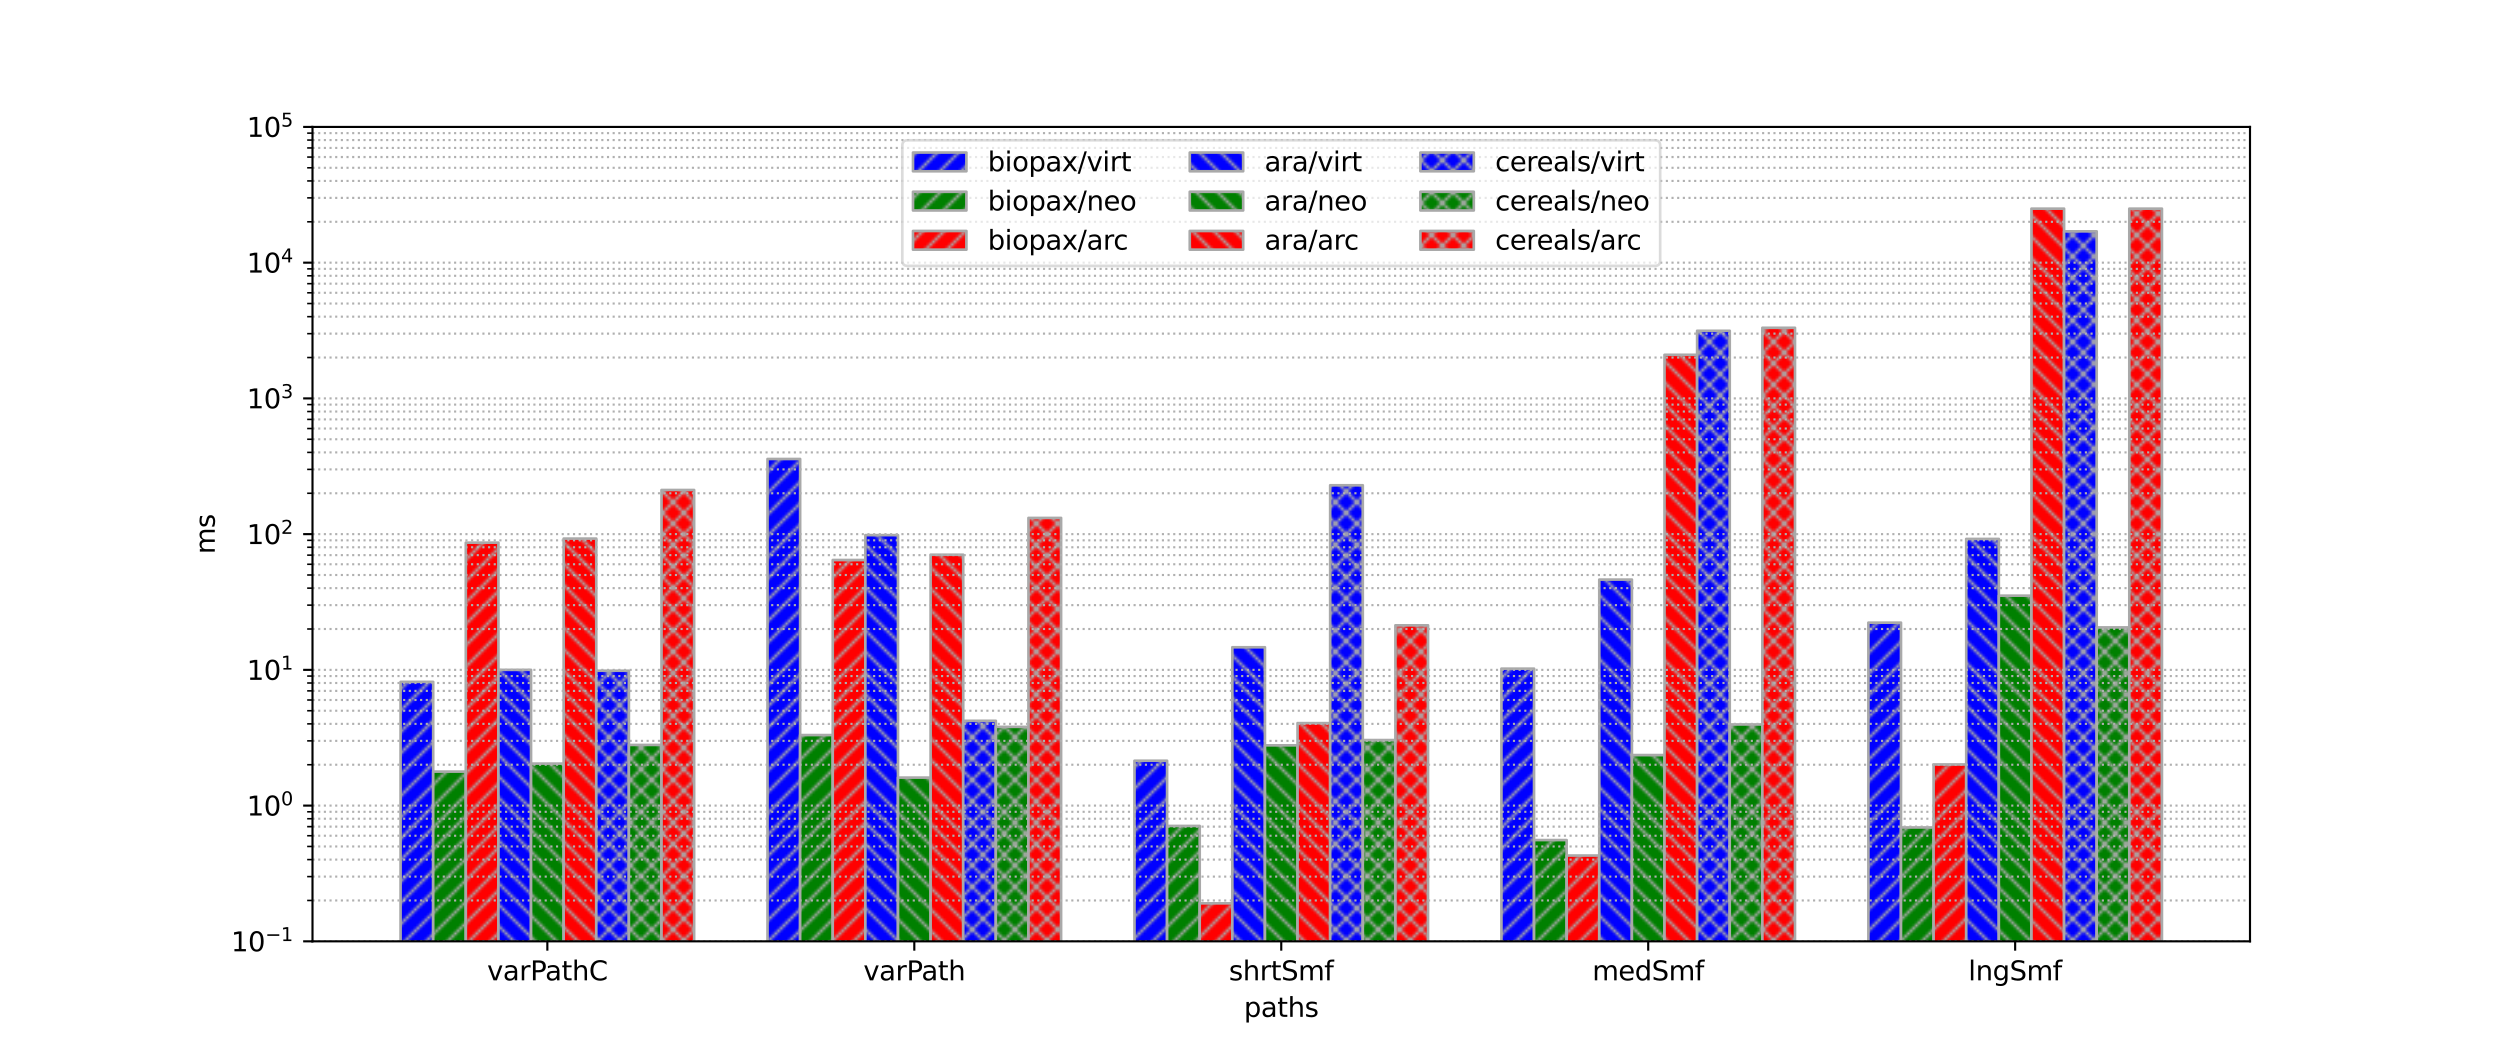 <?xml version="1.0" encoding="utf-8" standalone="no"?>
<!DOCTYPE svg PUBLIC "-//W3C//DTD SVG 1.1//EN"
  "http://www.w3.org/Graphics/SVG/1.1/DTD/svg11.dtd">
<svg xmlns:xlink="http://www.w3.org/1999/xlink" width="936pt" height="396pt" viewBox="0 0 936 396" xmlns="http://www.w3.org/2000/svg" version="1.1">
 <defs>
  <style type="text/css">*{stroke-linejoin: round; stroke-linecap: butt}</style>
 </defs>
 <g id="figure_1">
  <g id="patch_1">
   <path d="M 0 396 
L 936 396 
L 936 0 
L 0 0 
z
" style="fill: #ffffff"/>
  </g>
  <g id="axes_1">
   <g id="patch_2">
    <path d="M 117 352.44 
L 842.4 352.44 
L 842.4 47.52 
L 117 47.52 
z
" style="fill: #ffffff"/>
   </g>
   <g id="patch_3">
    <path d="M 149.973 51121.62 
L 162.185 51121.62 
L 162.185 255.301 
L 149.973 255.301 
z
" clip-path="url(#p48b83c5460)" style="fill: url(#he650ec583f); stroke: #a9a9a9; stroke-linejoin: miter"/>
   </g>
   <g id="patch_4">
    <path d="M 287.359 51121.62 
L 299.571 51121.62 
L 299.571 171.844 
L 287.359 171.844 
z
" clip-path="url(#p48b83c5460)" style="fill: url(#he650ec583f); stroke: #a9a9a9; stroke-linejoin: miter"/>
   </g>
   <g id="patch_5">
    <path d="M 424.745 51121.62 
L 436.958 51121.62 
L 436.958 284.823 
L 424.745 284.823 
z
" clip-path="url(#p48b83c5460)" style="fill: url(#he650ec583f); stroke: #a9a9a9; stroke-linejoin: miter"/>
   </g>
   <g id="patch_6">
    <path d="M 562.132 51121.62 
L 574.344 51121.62 
L 574.344 250.338 
L 562.132 250.338 
z
" clip-path="url(#p48b83c5460)" style="fill: url(#he650ec583f); stroke: #a9a9a9; stroke-linejoin: miter"/>
   </g>
   <g id="patch_7">
    <path d="M 699.518 51121.62 
L 711.73 51121.62 
L 711.73 233.122 
L 699.518 233.122 
z
" clip-path="url(#p48b83c5460)" style="fill: url(#he650ec583f); stroke: #a9a9a9; stroke-linejoin: miter"/>
   </g>
   <g id="patch_8">
    <path d="M 162.185 51121.62 
L 174.397 51121.62 
L 174.397 288.878 
L 162.185 288.878 
z
" clip-path="url(#p48b83c5460)" style="fill: url(#hf36f1efc6b); stroke: #a9a9a9; stroke-linejoin: miter"/>
   </g>
   <g id="patch_9">
    <path d="M 299.571 51121.62 
L 311.783 51121.62 
L 311.783 275.202 
L 299.571 275.202 
z
" clip-path="url(#p48b83c5460)" style="fill: url(#hf36f1efc6b); stroke: #a9a9a9; stroke-linejoin: miter"/>
   </g>
   <g id="patch_10">
    <path d="M 436.958 51121.62 
L 449.17 51121.62 
L 449.17 309.231 
L 436.958 309.231 
z
" clip-path="url(#p48b83c5460)" style="fill: url(#hf36f1efc6b); stroke: #a9a9a9; stroke-linejoin: miter"/>
   </g>
   <g id="patch_11">
    <path d="M 574.344 51121.62 
L 586.556 51121.62 
L 586.556 314.526 
L 574.344 314.526 
z
" clip-path="url(#p48b83c5460)" style="fill: url(#hf36f1efc6b); stroke: #a9a9a9; stroke-linejoin: miter"/>
   </g>
   <g id="patch_12">
    <path d="M 711.73 51121.62 
L 723.942 51121.62 
L 723.942 309.81 
L 711.73 309.81 
z
" clip-path="url(#p48b83c5460)" style="fill: url(#hf36f1efc6b); stroke: #a9a9a9; stroke-linejoin: miter"/>
   </g>
   <g id="patch_13">
    <path d="M 174.397 51121.62 
L 186.609 51121.62 
L 186.609 203.175 
L 174.397 203.175 
z
" clip-path="url(#p48b83c5460)" style="fill: url(#h61bfe47069); stroke: #a9a9a9; stroke-linejoin: miter"/>
   </g>
   <g id="patch_14">
    <path d="M 311.783 51121.62 
L 323.995 51121.62 
L 323.995 209.675 
L 311.783 209.675 
z
" clip-path="url(#p48b83c5460)" style="fill: url(#h61bfe47069); stroke: #a9a9a9; stroke-linejoin: miter"/>
   </g>
   <g id="patch_15">
    <path d="M 449.17 51121.62 
L 461.382 51121.62 
L 461.382 338.219 
L 449.17 338.219 
z
" clip-path="url(#p48b83c5460)" style="fill: url(#h61bfe47069); stroke: #a9a9a9; stroke-linejoin: miter"/>
   </g>
   <g id="patch_16">
    <path d="M 586.556 51121.62 
L 598.768 51121.62 
L 598.768 320.321 
L 586.556 320.321 
z
" clip-path="url(#p48b83c5460)" style="fill: url(#h61bfe47069); stroke: #a9a9a9; stroke-linejoin: miter"/>
   </g>
   <g id="patch_17">
    <path d="M 723.942 51121.62 
L 736.155 51121.62 
L 736.155 286.209 
L 723.942 286.209 
z
" clip-path="url(#p48b83c5460)" style="fill: url(#h61bfe47069); stroke: #a9a9a9; stroke-linejoin: miter"/>
   </g>
   <g id="patch_18">
    <path d="M 186.609 51121.62 
L 198.821 51121.62 
L 198.821 250.8 
L 186.609 250.8 
z
" clip-path="url(#p48b83c5460)" style="fill: url(#h74927a6e4c); stroke: #a9a9a9; stroke-linejoin: miter"/>
   </g>
   <g id="patch_19">
    <path d="M 323.995 51121.62 
L 336.208 51121.62 
L 336.208 200.357 
L 323.995 200.357 
z
" clip-path="url(#p48b83c5460)" style="fill: url(#h74927a6e4c); stroke: #a9a9a9; stroke-linejoin: miter"/>
   </g>
   <g id="patch_20">
    <path d="M 461.382 51121.62 
L 473.594 51121.62 
L 473.594 242.328 
L 461.382 242.328 
z
" clip-path="url(#p48b83c5460)" style="fill: url(#h74927a6e4c); stroke: #a9a9a9; stroke-linejoin: miter"/>
   </g>
   <g id="patch_21">
    <path d="M 598.768 51121.62 
L 610.98 51121.62 
L 610.98 216.996 
L 598.768 216.996 
z
" clip-path="url(#p48b83c5460)" style="fill: url(#h74927a6e4c); stroke: #a9a9a9; stroke-linejoin: miter"/>
   </g>
   <g id="patch_22">
    <path d="M 736.155 51121.62 
L 748.367 51121.62 
L 748.367 201.772 
L 736.155 201.772 
z
" clip-path="url(#p48b83c5460)" style="fill: url(#h74927a6e4c); stroke: #a9a9a9; stroke-linejoin: miter"/>
   </g>
   <g id="patch_23">
    <path d="M 198.821 51121.62 
L 211.033 51121.62 
L 211.033 285.891 
L 198.821 285.891 
z
" clip-path="url(#p48b83c5460)" style="fill: url(#ha2e519a504); stroke: #a9a9a9; stroke-linejoin: miter"/>
   </g>
   <g id="patch_24">
    <path d="M 336.208 51121.62 
L 348.42 51121.62 
L 348.42 291.122 
L 336.208 291.122 
z
" clip-path="url(#p48b83c5460)" style="fill: url(#ha2e519a504); stroke: #a9a9a9; stroke-linejoin: miter"/>
   </g>
   <g id="patch_25">
    <path d="M 473.594 51121.62 
L 485.806 51121.62 
L 485.806 279.042 
L 473.594 279.042 
z
" clip-path="url(#p48b83c5460)" style="fill: url(#ha2e519a504); stroke: #a9a9a9; stroke-linejoin: miter"/>
   </g>
   <g id="patch_26">
    <path d="M 610.98 51121.62 
L 623.192 51121.62 
L 623.192 282.708 
L 610.98 282.708 
z
" clip-path="url(#p48b83c5460)" style="fill: url(#ha2e519a504); stroke: #a9a9a9; stroke-linejoin: miter"/>
   </g>
   <g id="patch_27">
    <path d="M 748.367 51121.62 
L 760.579 51121.62 
L 760.579 223.006 
L 748.367 223.006 
z
" clip-path="url(#p48b83c5460)" style="fill: url(#ha2e519a504); stroke: #a9a9a9; stroke-linejoin: miter"/>
   </g>
   <g id="patch_28">
    <path d="M 211.033 51121.62 
L 223.245 51121.62 
L 223.245 201.657 
L 211.033 201.657 
z
" clip-path="url(#p48b83c5460)" style="fill: url(#h9153c18e28); stroke: #a9a9a9; stroke-linejoin: miter"/>
   </g>
   <g id="patch_29">
    <path d="M 348.42 51121.62 
L 360.632 51121.62 
L 360.632 207.691 
L 348.42 207.691 
z
" clip-path="url(#p48b83c5460)" style="fill: url(#h9153c18e28); stroke: #a9a9a9; stroke-linejoin: miter"/>
   </g>
   <g id="patch_30">
    <path d="M 485.806 51121.62 
L 498.018 51121.62 
L 498.018 270.735 
L 485.806 270.735 
z
" clip-path="url(#p48b83c5460)" style="fill: url(#h9153c18e28); stroke: #a9a9a9; stroke-linejoin: miter"/>
   </g>
   <g id="patch_31">
    <path d="M 623.192 51121.62 
L 635.405 51121.62 
L 635.405 132.847 
L 623.192 132.847 
z
" clip-path="url(#p48b83c5460)" style="fill: url(#h9153c18e28); stroke: #a9a9a9; stroke-linejoin: miter"/>
   </g>
   <g id="patch_32">
    <path d="M 760.579 51121.62 
L 772.791 51121.62 
L 772.791 78.117 
L 760.579 78.117 
z
" clip-path="url(#p48b83c5460)" style="fill: url(#h9153c18e28); stroke: #a9a9a9; stroke-linejoin: miter"/>
   </g>
   <g id="patch_33">
    <path d="M 223.245 51121.62 
L 235.458 51121.62 
L 235.458 251.115 
L 223.245 251.115 
z
" clip-path="url(#p48b83c5460)" style="fill: url(#hcdde904f1b); stroke: #a9a9a9; stroke-linejoin: miter"/>
   </g>
   <g id="patch_34">
    <path d="M 360.632 51121.62 
L 372.844 51121.62 
L 372.844 269.868 
L 360.632 269.868 
z
" clip-path="url(#p48b83c5460)" style="fill: url(#hcdde904f1b); stroke: #a9a9a9; stroke-linejoin: miter"/>
   </g>
   <g id="patch_35">
    <path d="M 498.018 51121.62 
L 510.23 51121.62 
L 510.23 181.681 
L 498.018 181.681 
z
" clip-path="url(#p48b83c5460)" style="fill: url(#hcdde904f1b); stroke: #a9a9a9; stroke-linejoin: miter"/>
   </g>
   <g id="patch_36">
    <path d="M 635.405 51121.62 
L 647.617 51121.62 
L 647.617 123.844 
L 635.405 123.844 
z
" clip-path="url(#p48b83c5460)" style="fill: url(#hcdde904f1b); stroke: #a9a9a9; stroke-linejoin: miter"/>
   </g>
   <g id="patch_37">
    <path d="M 772.791 51121.62 
L 785.003 51121.62 
L 785.003 86.623 
L 772.791 86.623 
z
" clip-path="url(#p48b83c5460)" style="fill: url(#hcdde904f1b); stroke: #a9a9a9; stroke-linejoin: miter"/>
   </g>
   <g id="patch_38">
    <path d="M 235.458 51121.62 
L 247.67 51121.62 
L 247.67 278.908 
L 235.458 278.908 
z
" clip-path="url(#p48b83c5460)" style="fill: url(#h1d282ee160); stroke: #a9a9a9; stroke-linejoin: miter"/>
   </g>
   <g id="patch_39">
    <path d="M 372.844 51121.62 
L 385.056 51121.62 
L 385.056 272.136 
L 372.844 272.136 
z
" clip-path="url(#p48b83c5460)" style="fill: url(#h1d282ee160); stroke: #a9a9a9; stroke-linejoin: miter"/>
   </g>
   <g id="patch_40">
    <path d="M 510.23 51121.62 
L 522.442 51121.62 
L 522.442 277.094 
L 510.23 277.094 
z
" clip-path="url(#p48b83c5460)" style="fill: url(#h1d282ee160); stroke: #a9a9a9; stroke-linejoin: miter"/>
   </g>
   <g id="patch_41">
    <path d="M 647.617 51121.62 
L 659.829 51121.62 
L 659.829 271.229 
L 647.617 271.229 
z
" clip-path="url(#p48b83c5460)" style="fill: url(#h1d282ee160); stroke: #a9a9a9; stroke-linejoin: miter"/>
   </g>
   <g id="patch_42">
    <path d="M 785.003 51121.62 
L 797.215 51121.62 
L 797.215 234.905 
L 785.003 234.905 
z
" clip-path="url(#p48b83c5460)" style="fill: url(#h1d282ee160); stroke: #a9a9a9; stroke-linejoin: miter"/>
   </g>
   <g id="patch_43">
    <path d="M 247.67 51121.62 
L 259.882 51121.62 
L 259.882 183.452 
L 247.67 183.452 
z
" clip-path="url(#p48b83c5460)" style="fill: url(#h1588912ef5); stroke: #a9a9a9; stroke-linejoin: miter"/>
   </g>
   <g id="patch_44">
    <path d="M 385.056 51121.62 
L 397.268 51121.62 
L 397.268 193.906 
L 385.056 193.906 
z
" clip-path="url(#p48b83c5460)" style="fill: url(#h1588912ef5); stroke: #a9a9a9; stroke-linejoin: miter"/>
   </g>
   <g id="patch_45">
    <path d="M 522.442 51121.62 
L 534.655 51121.62 
L 534.655 234.119 
L 522.442 234.119 
z
" clip-path="url(#p48b83c5460)" style="fill: url(#h1588912ef5); stroke: #a9a9a9; stroke-linejoin: miter"/>
   </g>
   <g id="patch_46">
    <path d="M 659.829 51121.62 
L 672.041 51121.62 
L 672.041 122.724 
L 659.829 122.724 
z
" clip-path="url(#p48b83c5460)" style="fill: url(#h1588912ef5); stroke: #a9a9a9; stroke-linejoin: miter"/>
   </g>
   <g id="patch_47">
    <path d="M 797.215 51121.62 
L 809.427 51121.62 
L 809.427 78.117 
L 797.215 78.117 
z
" clip-path="url(#p48b83c5460)" style="fill: url(#h1588912ef5); stroke: #a9a9a9; stroke-linejoin: miter"/>
   </g>
   <g id="matplotlib.axis_1">
    <g id="xtick_1">
     <g id="line2d_1">
      <defs>
       <path id="m93feaf107c" d="M 0 0 
L 0 3.5 
" style="stroke: #000000; stroke-width: 0.8"/>
      </defs>
      <g>
       <use xlink:href="#m93feaf107c" x="204.927" y="352.44" style="stroke: #000000; stroke-width: 0.8"/>
      </g>
     </g>
     <g id="text_1">
      <!-- varPathC -->
      <g transform="translate(182.374 367.038) scale(0.1 -0.1)">
       <defs>
        <path id="DejaVuSans-76" d="M 191 3500 
L 800 3500 
L 1894 563 
L 2988 3500 
L 3597 3500 
L 2284 0 
L 1503 0 
L 191 3500 
z
" transform="scale(0.016)"/>
        <path id="DejaVuSans-61" d="M 2194 1759 
Q 1497 1759 1228 1600 
Q 959 1441 959 1056 
Q 959 750 1161 570 
Q 1363 391 1709 391 
Q 2188 391 2477 730 
Q 2766 1069 2766 1631 
L 2766 1759 
L 2194 1759 
z
M 3341 1997 
L 3341 0 
L 2766 0 
L 2766 531 
Q 2569 213 2275 61 
Q 1981 -91 1556 -91 
Q 1019 -91 701 211 
Q 384 513 384 1019 
Q 384 1609 779 1909 
Q 1175 2209 1959 2209 
L 2766 2209 
L 2766 2266 
Q 2766 2663 2505 2880 
Q 2244 3097 1772 3097 
Q 1472 3097 1187 3025 
Q 903 2953 641 2809 
L 641 3341 
Q 956 3463 1253 3523 
Q 1550 3584 1831 3584 
Q 2591 3584 2966 3190 
Q 3341 2797 3341 1997 
z
" transform="scale(0.016)"/>
        <path id="DejaVuSans-72" d="M 2631 2963 
Q 2534 3019 2420 3045 
Q 2306 3072 2169 3072 
Q 1681 3072 1420 2755 
Q 1159 2438 1159 1844 
L 1159 0 
L 581 0 
L 581 3500 
L 1159 3500 
L 1159 2956 
Q 1341 3275 1631 3429 
Q 1922 3584 2338 3584 
Q 2397 3584 2469 3576 
Q 2541 3569 2628 3553 
L 2631 2963 
z
" transform="scale(0.016)"/>
        <path id="DejaVuSans-50" d="M 1259 4147 
L 1259 2394 
L 2053 2394 
Q 2494 2394 2734 2622 
Q 2975 2850 2975 3272 
Q 2975 3691 2734 3919 
Q 2494 4147 2053 4147 
L 1259 4147 
z
M 628 4666 
L 2053 4666 
Q 2838 4666 3239 4311 
Q 3641 3956 3641 3272 
Q 3641 2581 3239 2228 
Q 2838 1875 2053 1875 
L 1259 1875 
L 1259 0 
L 628 0 
L 628 4666 
z
" transform="scale(0.016)"/>
        <path id="DejaVuSans-74" d="M 1172 4494 
L 1172 3500 
L 2356 3500 
L 2356 3053 
L 1172 3053 
L 1172 1153 
Q 1172 725 1289 603 
Q 1406 481 1766 481 
L 2356 481 
L 2356 0 
L 1766 0 
Q 1100 0 847 248 
Q 594 497 594 1153 
L 594 3053 
L 172 3053 
L 172 3500 
L 594 3500 
L 594 4494 
L 1172 4494 
z
" transform="scale(0.016)"/>
        <path id="DejaVuSans-68" d="M 3513 2113 
L 3513 0 
L 2938 0 
L 2938 2094 
Q 2938 2591 2744 2837 
Q 2550 3084 2163 3084 
Q 1697 3084 1428 2787 
Q 1159 2491 1159 1978 
L 1159 0 
L 581 0 
L 581 4863 
L 1159 4863 
L 1159 2956 
Q 1366 3272 1645 3428 
Q 1925 3584 2291 3584 
Q 2894 3584 3203 3211 
Q 3513 2838 3513 2113 
z
" transform="scale(0.016)"/>
        <path id="DejaVuSans-43" d="M 4122 4306 
L 4122 3641 
Q 3803 3938 3442 4084 
Q 3081 4231 2675 4231 
Q 1875 4231 1450 3742 
Q 1025 3253 1025 2328 
Q 1025 1406 1450 917 
Q 1875 428 2675 428 
Q 3081 428 3442 575 
Q 3803 722 4122 1019 
L 4122 359 
Q 3791 134 3420 21 
Q 3050 -91 2638 -91 
Q 1578 -91 968 557 
Q 359 1206 359 2328 
Q 359 3453 968 4101 
Q 1578 4750 2638 4750 
Q 3056 4750 3426 4639 
Q 3797 4528 4122 4306 
z
" transform="scale(0.016)"/>
       </defs>
       <use xlink:href="#DejaVuSans-76"/>
       <use xlink:href="#DejaVuSans-61" x="59.18"/>
       <use xlink:href="#DejaVuSans-72" x="120.459"/>
       <use xlink:href="#DejaVuSans-50" x="161.572"/>
       <use xlink:href="#DejaVuSans-61" x="217.375"/>
       <use xlink:href="#DejaVuSans-74" x="278.654"/>
       <use xlink:href="#DejaVuSans-68" x="317.863"/>
       <use xlink:href="#DejaVuSans-43" x="381.242"/>
      </g>
     </g>
    </g>
    <g id="xtick_2">
     <g id="line2d_2">
      <g>
       <use xlink:href="#m93feaf107c" x="342.314" y="352.44" style="stroke: #000000; stroke-width: 0.8"/>
      </g>
     </g>
     <g id="text_2">
      <!-- varPath -->
      <g transform="translate(323.252 367.038) scale(0.1 -0.1)">
       <use xlink:href="#DejaVuSans-76"/>
       <use xlink:href="#DejaVuSans-61" x="59.18"/>
       <use xlink:href="#DejaVuSans-72" x="120.459"/>
       <use xlink:href="#DejaVuSans-50" x="161.572"/>
       <use xlink:href="#DejaVuSans-61" x="217.375"/>
       <use xlink:href="#DejaVuSans-74" x="278.654"/>
       <use xlink:href="#DejaVuSans-68" x="317.863"/>
      </g>
     </g>
    </g>
    <g id="xtick_3">
     <g id="line2d_3">
      <g>
       <use xlink:href="#m93feaf107c" x="479.7" y="352.44" style="stroke: #000000; stroke-width: 0.8"/>
      </g>
     </g>
     <g id="text_3">
      <!-- shrtSmf -->
      <g transform="translate(460.106 367.038) scale(0.1 -0.1)">
       <defs>
        <path id="DejaVuSans-73" d="M 2834 3397 
L 2834 2853 
Q 2591 2978 2328 3040 
Q 2066 3103 1784 3103 
Q 1356 3103 1142 2972 
Q 928 2841 928 2578 
Q 928 2378 1081 2264 
Q 1234 2150 1697 2047 
L 1894 2003 
Q 2506 1872 2764 1633 
Q 3022 1394 3022 966 
Q 3022 478 2636 193 
Q 2250 -91 1575 -91 
Q 1294 -91 989 -36 
Q 684 19 347 128 
L 347 722 
Q 666 556 975 473 
Q 1284 391 1588 391 
Q 1994 391 2212 530 
Q 2431 669 2431 922 
Q 2431 1156 2273 1281 
Q 2116 1406 1581 1522 
L 1381 1569 
Q 847 1681 609 1914 
Q 372 2147 372 2553 
Q 372 3047 722 3315 
Q 1072 3584 1716 3584 
Q 2034 3584 2315 3537 
Q 2597 3491 2834 3397 
z
" transform="scale(0.016)"/>
        <path id="DejaVuSans-53" d="M 3425 4513 
L 3425 3897 
Q 3066 4069 2747 4153 
Q 2428 4238 2131 4238 
Q 1616 4238 1336 4038 
Q 1056 3838 1056 3469 
Q 1056 3159 1242 3001 
Q 1428 2844 1947 2747 
L 2328 2669 
Q 3034 2534 3370 2195 
Q 3706 1856 3706 1288 
Q 3706 609 3251 259 
Q 2797 -91 1919 -91 
Q 1588 -91 1214 -16 
Q 841 59 441 206 
L 441 856 
Q 825 641 1194 531 
Q 1563 422 1919 422 
Q 2459 422 2753 634 
Q 3047 847 3047 1241 
Q 3047 1584 2836 1778 
Q 2625 1972 2144 2069 
L 1759 2144 
Q 1053 2284 737 2584 
Q 422 2884 422 3419 
Q 422 4038 858 4394 
Q 1294 4750 2059 4750 
Q 2388 4750 2728 4690 
Q 3069 4631 3425 4513 
z
" transform="scale(0.016)"/>
        <path id="DejaVuSans-6d" d="M 3328 2828 
Q 3544 3216 3844 3400 
Q 4144 3584 4550 3584 
Q 5097 3584 5394 3201 
Q 5691 2819 5691 2113 
L 5691 0 
L 5113 0 
L 5113 2094 
Q 5113 2597 4934 2840 
Q 4756 3084 4391 3084 
Q 3944 3084 3684 2787 
Q 3425 2491 3425 1978 
L 3425 0 
L 2847 0 
L 2847 2094 
Q 2847 2600 2669 2842 
Q 2491 3084 2119 3084 
Q 1678 3084 1418 2786 
Q 1159 2488 1159 1978 
L 1159 0 
L 581 0 
L 581 3500 
L 1159 3500 
L 1159 2956 
Q 1356 3278 1631 3431 
Q 1906 3584 2284 3584 
Q 2666 3584 2933 3390 
Q 3200 3197 3328 2828 
z
" transform="scale(0.016)"/>
        <path id="DejaVuSans-66" d="M 2375 4863 
L 2375 4384 
L 1825 4384 
Q 1516 4384 1395 4259 
Q 1275 4134 1275 3809 
L 1275 3500 
L 2222 3500 
L 2222 3053 
L 1275 3053 
L 1275 0 
L 697 0 
L 697 3053 
L 147 3053 
L 147 3500 
L 697 3500 
L 697 3744 
Q 697 4328 969 4595 
Q 1241 4863 1831 4863 
L 2375 4863 
z
" transform="scale(0.016)"/>
       </defs>
       <use xlink:href="#DejaVuSans-73"/>
       <use xlink:href="#DejaVuSans-68" x="52.1"/>
       <use xlink:href="#DejaVuSans-72" x="115.479"/>
       <use xlink:href="#DejaVuSans-74" x="156.592"/>
       <use xlink:href="#DejaVuSans-53" x="195.801"/>
       <use xlink:href="#DejaVuSans-6d" x="259.277"/>
       <use xlink:href="#DejaVuSans-66" x="356.689"/>
      </g>
     </g>
    </g>
    <g id="xtick_4">
     <g id="line2d_4">
      <g>
       <use xlink:href="#m93feaf107c" x="617.086" y="352.44" style="stroke: #000000; stroke-width: 0.8"/>
      </g>
     </g>
     <g id="text_4">
      <!-- medSmf -->
      <g transform="translate(596.161 367.038) scale(0.1 -0.1)">
       <defs>
        <path id="DejaVuSans-65" d="M 3597 1894 
L 3597 1613 
L 953 1613 
Q 991 1019 1311 708 
Q 1631 397 2203 397 
Q 2534 397 2845 478 
Q 3156 559 3463 722 
L 3463 178 
Q 3153 47 2828 -22 
Q 2503 -91 2169 -91 
Q 1331 -91 842 396 
Q 353 884 353 1716 
Q 353 2575 817 3079 
Q 1281 3584 2069 3584 
Q 2775 3584 3186 3129 
Q 3597 2675 3597 1894 
z
M 3022 2063 
Q 3016 2534 2758 2815 
Q 2500 3097 2075 3097 
Q 1594 3097 1305 2825 
Q 1016 2553 972 2059 
L 3022 2063 
z
" transform="scale(0.016)"/>
        <path id="DejaVuSans-64" d="M 2906 2969 
L 2906 4863 
L 3481 4863 
L 3481 0 
L 2906 0 
L 2906 525 
Q 2725 213 2448 61 
Q 2172 -91 1784 -91 
Q 1150 -91 751 415 
Q 353 922 353 1747 
Q 353 2572 751 3078 
Q 1150 3584 1784 3584 
Q 2172 3584 2448 3432 
Q 2725 3281 2906 2969 
z
M 947 1747 
Q 947 1113 1208 752 
Q 1469 391 1925 391 
Q 2381 391 2643 752 
Q 2906 1113 2906 1747 
Q 2906 2381 2643 2742 
Q 2381 3103 1925 3103 
Q 1469 3103 1208 2742 
Q 947 2381 947 1747 
z
" transform="scale(0.016)"/>
       </defs>
       <use xlink:href="#DejaVuSans-6d"/>
       <use xlink:href="#DejaVuSans-65" x="97.412"/>
       <use xlink:href="#DejaVuSans-64" x="158.936"/>
       <use xlink:href="#DejaVuSans-53" x="222.412"/>
       <use xlink:href="#DejaVuSans-6d" x="285.889"/>
       <use xlink:href="#DejaVuSans-66" x="383.301"/>
      </g>
     </g>
    </g>
    <g id="xtick_5">
     <g id="line2d_5">
      <g>
       <use xlink:href="#m93feaf107c" x="754.473" y="352.44" style="stroke: #000000; stroke-width: 0.8"/>
      </g>
     </g>
     <g id="text_5">
      <!-- lngSmf -->
      <g transform="translate(736.936 367.038) scale(0.1 -0.1)">
       <defs>
        <path id="DejaVuSans-6c" d="M 603 4863 
L 1178 4863 
L 1178 0 
L 603 0 
L 603 4863 
z
" transform="scale(0.016)"/>
        <path id="DejaVuSans-6e" d="M 3513 2113 
L 3513 0 
L 2938 0 
L 2938 2094 
Q 2938 2591 2744 2837 
Q 2550 3084 2163 3084 
Q 1697 3084 1428 2787 
Q 1159 2491 1159 1978 
L 1159 0 
L 581 0 
L 581 3500 
L 1159 3500 
L 1159 2956 
Q 1366 3272 1645 3428 
Q 1925 3584 2291 3584 
Q 2894 3584 3203 3211 
Q 3513 2838 3513 2113 
z
" transform="scale(0.016)"/>
        <path id="DejaVuSans-67" d="M 2906 1791 
Q 2906 2416 2648 2759 
Q 2391 3103 1925 3103 
Q 1463 3103 1205 2759 
Q 947 2416 947 1791 
Q 947 1169 1205 825 
Q 1463 481 1925 481 
Q 2391 481 2648 825 
Q 2906 1169 2906 1791 
z
M 3481 434 
Q 3481 -459 3084 -895 
Q 2688 -1331 1869 -1331 
Q 1566 -1331 1297 -1286 
Q 1028 -1241 775 -1147 
L 775 -588 
Q 1028 -725 1275 -790 
Q 1522 -856 1778 -856 
Q 2344 -856 2625 -561 
Q 2906 -266 2906 331 
L 2906 616 
Q 2728 306 2450 153 
Q 2172 0 1784 0 
Q 1141 0 747 490 
Q 353 981 353 1791 
Q 353 2603 747 3093 
Q 1141 3584 1784 3584 
Q 2172 3584 2450 3431 
Q 2728 3278 2906 2969 
L 2906 3500 
L 3481 3500 
L 3481 434 
z
" transform="scale(0.016)"/>
       </defs>
       <use xlink:href="#DejaVuSans-6c"/>
       <use xlink:href="#DejaVuSans-6e" x="27.783"/>
       <use xlink:href="#DejaVuSans-67" x="91.162"/>
       <use xlink:href="#DejaVuSans-53" x="154.639"/>
       <use xlink:href="#DejaVuSans-6d" x="218.115"/>
       <use xlink:href="#DejaVuSans-66" x="315.527"/>
      </g>
     </g>
    </g>
    <g id="text_6">
     <!-- paths -->
     <g transform="translate(465.728 380.717) scale(0.1 -0.1)">
      <defs>
       <path id="DejaVuSans-70" d="M 1159 525 
L 1159 -1331 
L 581 -1331 
L 581 3500 
L 1159 3500 
L 1159 2969 
Q 1341 3281 1617 3432 
Q 1894 3584 2278 3584 
Q 2916 3584 3314 3078 
Q 3713 2572 3713 1747 
Q 3713 922 3314 415 
Q 2916 -91 2278 -91 
Q 1894 -91 1617 61 
Q 1341 213 1159 525 
z
M 3116 1747 
Q 3116 2381 2855 2742 
Q 2594 3103 2138 3103 
Q 1681 3103 1420 2742 
Q 1159 2381 1159 1747 
Q 1159 1113 1420 752 
Q 1681 391 2138 391 
Q 2594 391 2855 752 
Q 3116 1113 3116 1747 
z
" transform="scale(0.016)"/>
      </defs>
      <use xlink:href="#DejaVuSans-70"/>
      <use xlink:href="#DejaVuSans-61" x="63.477"/>
      <use xlink:href="#DejaVuSans-74" x="124.756"/>
      <use xlink:href="#DejaVuSans-68" x="163.965"/>
      <use xlink:href="#DejaVuSans-73" x="227.344"/>
     </g>
    </g>
   </g>
   <g id="matplotlib.axis_2">
    <g id="ytick_1">
     <g id="line2d_6">
      <path d="M 117 352.44 
L 842.4 352.44 
" clip-path="url(#p48b83c5460)" style="fill: none; stroke-dasharray: 0.8,1.32; stroke-dashoffset: 0; stroke: #b0b0b0; stroke-width: 0.8"/>
     </g>
     <g id="line2d_7">
      <defs>
       <path id="m492cfe1087" d="M 0 0 
L -3.5 0 
" style="stroke: #000000; stroke-width: 0.8"/>
      </defs>
      <g>
       <use xlink:href="#m492cfe1087" x="117" y="352.44" style="stroke: #000000; stroke-width: 0.8"/>
      </g>
     </g>
     <g id="text_7">
      <!-- $\mathdefault{10^{-1}}$ -->
      <g transform="translate(86.5 356.239) scale(0.1 -0.1)">
       <defs>
        <path id="DejaVuSans-31" d="M 794 531 
L 1825 531 
L 1825 4091 
L 703 3866 
L 703 4441 
L 1819 4666 
L 2450 4666 
L 2450 531 
L 3481 531 
L 3481 0 
L 794 0 
L 794 531 
z
" transform="scale(0.016)"/>
        <path id="DejaVuSans-30" d="M 2034 4250 
Q 1547 4250 1301 3770 
Q 1056 3291 1056 2328 
Q 1056 1369 1301 889 
Q 1547 409 2034 409 
Q 2525 409 2770 889 
Q 3016 1369 3016 2328 
Q 3016 3291 2770 3770 
Q 2525 4250 2034 4250 
z
M 2034 4750 
Q 2819 4750 3233 4129 
Q 3647 3509 3647 2328 
Q 3647 1150 3233 529 
Q 2819 -91 2034 -91 
Q 1250 -91 836 529 
Q 422 1150 422 2328 
Q 422 3509 836 4129 
Q 1250 4750 2034 4750 
z
" transform="scale(0.016)"/>
        <path id="DejaVuSans-2212" d="M 678 2272 
L 4684 2272 
L 4684 1741 
L 678 1741 
L 678 2272 
z
" transform="scale(0.016)"/>
       </defs>
       <use xlink:href="#DejaVuSans-31" transform="translate(0 0.684)"/>
       <use xlink:href="#DejaVuSans-30" transform="translate(63.623 0.684)"/>
       <use xlink:href="#DejaVuSans-2212" transform="translate(128.203 38.966) scale(0.7)"/>
       <use xlink:href="#DejaVuSans-31" transform="translate(186.855 38.966) scale(0.7)"/>
      </g>
     </g>
    </g>
    <g id="ytick_2">
     <g id="line2d_8">
      <path d="M 117 301.62 
L 842.4 301.62 
" clip-path="url(#p48b83c5460)" style="fill: none; stroke-dasharray: 0.8,1.32; stroke-dashoffset: 0; stroke: #b0b0b0; stroke-width: 0.8"/>
     </g>
     <g id="line2d_9">
      <g>
       <use xlink:href="#m492cfe1087" x="117" y="301.62" style="stroke: #000000; stroke-width: 0.8"/>
      </g>
     </g>
     <g id="text_8">
      <!-- $\mathdefault{10^{0}}$ -->
      <g transform="translate(92.4 305.419) scale(0.1 -0.1)">
       <use xlink:href="#DejaVuSans-31" transform="translate(0 0.766)"/>
       <use xlink:href="#DejaVuSans-30" transform="translate(63.623 0.766)"/>
       <use xlink:href="#DejaVuSans-30" transform="translate(128.203 39.047) scale(0.7)"/>
      </g>
     </g>
    </g>
    <g id="ytick_3">
     <g id="line2d_10">
      <path d="M 117 250.8 
L 842.4 250.8 
" clip-path="url(#p48b83c5460)" style="fill: none; stroke-dasharray: 0.8,1.32; stroke-dashoffset: 0; stroke: #b0b0b0; stroke-width: 0.8"/>
     </g>
     <g id="line2d_11">
      <g>
       <use xlink:href="#m492cfe1087" x="117" y="250.8" style="stroke: #000000; stroke-width: 0.8"/>
      </g>
     </g>
     <g id="text_9">
      <!-- $\mathdefault{10^{1}}$ -->
      <g transform="translate(92.4 254.599) scale(0.1 -0.1)">
       <use xlink:href="#DejaVuSans-31" transform="translate(0 0.684)"/>
       <use xlink:href="#DejaVuSans-30" transform="translate(63.623 0.684)"/>
       <use xlink:href="#DejaVuSans-31" transform="translate(128.203 38.966) scale(0.7)"/>
      </g>
     </g>
    </g>
    <g id="ytick_4">
     <g id="line2d_12">
      <path d="M 117 199.98 
L 842.4 199.98 
" clip-path="url(#p48b83c5460)" style="fill: none; stroke-dasharray: 0.8,1.32; stroke-dashoffset: 0; stroke: #b0b0b0; stroke-width: 0.8"/>
     </g>
     <g id="line2d_13">
      <g>
       <use xlink:href="#m492cfe1087" x="117" y="199.98" style="stroke: #000000; stroke-width: 0.8"/>
      </g>
     </g>
     <g id="text_10">
      <!-- $\mathdefault{10^{2}}$ -->
      <g transform="translate(92.4 203.779) scale(0.1 -0.1)">
       <defs>
        <path id="DejaVuSans-32" d="M 1228 531 
L 3431 531 
L 3431 0 
L 469 0 
L 469 531 
Q 828 903 1448 1529 
Q 2069 2156 2228 2338 
Q 2531 2678 2651 2914 
Q 2772 3150 2772 3378 
Q 2772 3750 2511 3984 
Q 2250 4219 1831 4219 
Q 1534 4219 1204 4116 
Q 875 4013 500 3803 
L 500 4441 
Q 881 4594 1212 4672 
Q 1544 4750 1819 4750 
Q 2544 4750 2975 4387 
Q 3406 4025 3406 3419 
Q 3406 3131 3298 2873 
Q 3191 2616 2906 2266 
Q 2828 2175 2409 1742 
Q 1991 1309 1228 531 
z
" transform="scale(0.016)"/>
       </defs>
       <use xlink:href="#DejaVuSans-31" transform="translate(0 0.766)"/>
       <use xlink:href="#DejaVuSans-30" transform="translate(63.623 0.766)"/>
       <use xlink:href="#DejaVuSans-32" transform="translate(128.203 39.047) scale(0.7)"/>
      </g>
     </g>
    </g>
    <g id="ytick_5">
     <g id="line2d_14">
      <path d="M 117 149.16 
L 842.4 149.16 
" clip-path="url(#p48b83c5460)" style="fill: none; stroke-dasharray: 0.8,1.32; stroke-dashoffset: 0; stroke: #b0b0b0; stroke-width: 0.8"/>
     </g>
     <g id="line2d_15">
      <g>
       <use xlink:href="#m492cfe1087" x="117" y="149.16" style="stroke: #000000; stroke-width: 0.8"/>
      </g>
     </g>
     <g id="text_11">
      <!-- $\mathdefault{10^{3}}$ -->
      <g transform="translate(92.4 152.959) scale(0.1 -0.1)">
       <defs>
        <path id="DejaVuSans-33" d="M 2597 2516 
Q 3050 2419 3304 2112 
Q 3559 1806 3559 1356 
Q 3559 666 3084 287 
Q 2609 -91 1734 -91 
Q 1441 -91 1130 -33 
Q 819 25 488 141 
L 488 750 
Q 750 597 1062 519 
Q 1375 441 1716 441 
Q 2309 441 2620 675 
Q 2931 909 2931 1356 
Q 2931 1769 2642 2001 
Q 2353 2234 1838 2234 
L 1294 2234 
L 1294 2753 
L 1863 2753 
Q 2328 2753 2575 2939 
Q 2822 3125 2822 3475 
Q 2822 3834 2567 4026 
Q 2313 4219 1838 4219 
Q 1578 4219 1281 4162 
Q 984 4106 628 3988 
L 628 4550 
Q 988 4650 1302 4700 
Q 1616 4750 1894 4750 
Q 2613 4750 3031 4423 
Q 3450 4097 3450 3541 
Q 3450 3153 3228 2886 
Q 3006 2619 2597 2516 
z
" transform="scale(0.016)"/>
       </defs>
       <use xlink:href="#DejaVuSans-31" transform="translate(0 0.766)"/>
       <use xlink:href="#DejaVuSans-30" transform="translate(63.623 0.766)"/>
       <use xlink:href="#DejaVuSans-33" transform="translate(128.203 39.047) scale(0.7)"/>
      </g>
     </g>
    </g>
    <g id="ytick_6">
     <g id="line2d_16">
      <path d="M 117 98.34 
L 842.4 98.34 
" clip-path="url(#p48b83c5460)" style="fill: none; stroke-dasharray: 0.8,1.32; stroke-dashoffset: 0; stroke: #b0b0b0; stroke-width: 0.8"/>
     </g>
     <g id="line2d_17">
      <g>
       <use xlink:href="#m492cfe1087" x="117" y="98.34" style="stroke: #000000; stroke-width: 0.8"/>
      </g>
     </g>
     <g id="text_12">
      <!-- $\mathdefault{10^{4}}$ -->
      <g transform="translate(92.4 102.139) scale(0.1 -0.1)">
       <defs>
        <path id="DejaVuSans-34" d="M 2419 4116 
L 825 1625 
L 2419 1625 
L 2419 4116 
z
M 2253 4666 
L 3047 4666 
L 3047 1625 
L 3713 1625 
L 3713 1100 
L 3047 1100 
L 3047 0 
L 2419 0 
L 2419 1100 
L 313 1100 
L 313 1709 
L 2253 4666 
z
" transform="scale(0.016)"/>
       </defs>
       <use xlink:href="#DejaVuSans-31" transform="translate(0 0.684)"/>
       <use xlink:href="#DejaVuSans-30" transform="translate(63.623 0.684)"/>
       <use xlink:href="#DejaVuSans-34" transform="translate(128.203 38.966) scale(0.7)"/>
      </g>
     </g>
    </g>
    <g id="ytick_7">
     <g id="line2d_18">
      <path d="M 117 47.52 
L 842.4 47.52 
" clip-path="url(#p48b83c5460)" style="fill: none; stroke-dasharray: 0.8,1.32; stroke-dashoffset: 0; stroke: #b0b0b0; stroke-width: 0.8"/>
     </g>
     <g id="line2d_19">
      <g>
       <use xlink:href="#m492cfe1087" x="117" y="47.52" style="stroke: #000000; stroke-width: 0.8"/>
      </g>
     </g>
     <g id="text_13">
      <!-- $\mathdefault{10^{5}}$ -->
      <g transform="translate(92.4 51.319) scale(0.1 -0.1)">
       <defs>
        <path id="DejaVuSans-35" d="M 691 4666 
L 3169 4666 
L 3169 4134 
L 1269 4134 
L 1269 2991 
Q 1406 3038 1543 3061 
Q 1681 3084 1819 3084 
Q 2600 3084 3056 2656 
Q 3513 2228 3513 1497 
Q 3513 744 3044 326 
Q 2575 -91 1722 -91 
Q 1428 -91 1123 -41 
Q 819 9 494 109 
L 494 744 
Q 775 591 1075 516 
Q 1375 441 1709 441 
Q 2250 441 2565 725 
Q 2881 1009 2881 1497 
Q 2881 1984 2565 2268 
Q 2250 2553 1709 2553 
Q 1456 2553 1204 2497 
Q 953 2441 691 2322 
L 691 4666 
z
" transform="scale(0.016)"/>
       </defs>
       <use xlink:href="#DejaVuSans-31" transform="translate(0 0.684)"/>
       <use xlink:href="#DejaVuSans-30" transform="translate(63.623 0.684)"/>
       <use xlink:href="#DejaVuSans-35" transform="translate(128.203 38.966) scale(0.7)"/>
      </g>
     </g>
    </g>
    <g id="ytick_8">
     <g id="line2d_20">
      <path d="M 117 337.142 
L 842.4 337.142 
" clip-path="url(#p48b83c5460)" style="fill: none; stroke-dasharray: 0.8,1.32; stroke-dashoffset: 0; stroke: #b0b0b0; stroke-width: 0.8"/>
     </g>
     <g id="line2d_21">
      <defs>
       <path id="mc0156237d8" d="M 0 0 
L -2 0 
" style="stroke: #000000; stroke-width: 0.6"/>
      </defs>
      <g>
       <use xlink:href="#mc0156237d8" x="117" y="337.142" style="stroke: #000000; stroke-width: 0.6"/>
      </g>
     </g>
    </g>
    <g id="ytick_9">
     <g id="line2d_22">
      <path d="M 117 328.193 
L 842.4 328.193 
" clip-path="url(#p48b83c5460)" style="fill: none; stroke-dasharray: 0.8,1.32; stroke-dashoffset: 0; stroke: #b0b0b0; stroke-width: 0.8"/>
     </g>
     <g id="line2d_23">
      <g>
       <use xlink:href="#mc0156237d8" x="117" y="328.193" style="stroke: #000000; stroke-width: 0.6"/>
      </g>
     </g>
    </g>
    <g id="ytick_10">
     <g id="line2d_24">
      <path d="M 117 321.843 
L 842.4 321.843 
" clip-path="url(#p48b83c5460)" style="fill: none; stroke-dasharray: 0.8,1.32; stroke-dashoffset: 0; stroke: #b0b0b0; stroke-width: 0.8"/>
     </g>
     <g id="line2d_25">
      <g>
       <use xlink:href="#mc0156237d8" x="117" y="321.843" style="stroke: #000000; stroke-width: 0.6"/>
      </g>
     </g>
    </g>
    <g id="ytick_11">
     <g id="line2d_26">
      <path d="M 117 316.918 
L 842.4 316.918 
" clip-path="url(#p48b83c5460)" style="fill: none; stroke-dasharray: 0.8,1.32; stroke-dashoffset: 0; stroke: #b0b0b0; stroke-width: 0.8"/>
     </g>
     <g id="line2d_27">
      <g>
       <use xlink:href="#mc0156237d8" x="117" y="316.918" style="stroke: #000000; stroke-width: 0.6"/>
      </g>
     </g>
    </g>
    <g id="ytick_12">
     <g id="line2d_28">
      <path d="M 117 312.894 
L 842.4 312.894 
" clip-path="url(#p48b83c5460)" style="fill: none; stroke-dasharray: 0.8,1.32; stroke-dashoffset: 0; stroke: #b0b0b0; stroke-width: 0.8"/>
     </g>
     <g id="line2d_29">
      <g>
       <use xlink:href="#mc0156237d8" x="117" y="312.894" style="stroke: #000000; stroke-width: 0.6"/>
      </g>
     </g>
    </g>
    <g id="ytick_13">
     <g id="line2d_30">
      <path d="M 117 309.492 
L 842.4 309.492 
" clip-path="url(#p48b83c5460)" style="fill: none; stroke-dasharray: 0.8,1.32; stroke-dashoffset: 0; stroke: #b0b0b0; stroke-width: 0.8"/>
     </g>
     <g id="line2d_31">
      <g>
       <use xlink:href="#mc0156237d8" x="117" y="309.492" style="stroke: #000000; stroke-width: 0.6"/>
      </g>
     </g>
    </g>
    <g id="ytick_14">
     <g id="line2d_32">
      <path d="M 117 306.545 
L 842.4 306.545 
" clip-path="url(#p48b83c5460)" style="fill: none; stroke-dasharray: 0.8,1.32; stroke-dashoffset: 0; stroke: #b0b0b0; stroke-width: 0.8"/>
     </g>
     <g id="line2d_33">
      <g>
       <use xlink:href="#mc0156237d8" x="117" y="306.545" style="stroke: #000000; stroke-width: 0.6"/>
      </g>
     </g>
    </g>
    <g id="ytick_15">
     <g id="line2d_34">
      <path d="M 117 303.945 
L 842.4 303.945 
" clip-path="url(#p48b83c5460)" style="fill: none; stroke-dasharray: 0.8,1.32; stroke-dashoffset: 0; stroke: #b0b0b0; stroke-width: 0.8"/>
     </g>
     <g id="line2d_35">
      <g>
       <use xlink:href="#mc0156237d8" x="117" y="303.945" style="stroke: #000000; stroke-width: 0.6"/>
      </g>
     </g>
    </g>
    <g id="ytick_16">
     <g id="line2d_36">
      <path d="M 117 286.322 
L 842.4 286.322 
" clip-path="url(#p48b83c5460)" style="fill: none; stroke-dasharray: 0.8,1.32; stroke-dashoffset: 0; stroke: #b0b0b0; stroke-width: 0.8"/>
     </g>
     <g id="line2d_37">
      <g>
       <use xlink:href="#mc0156237d8" x="117" y="286.322" style="stroke: #000000; stroke-width: 0.6"/>
      </g>
     </g>
    </g>
    <g id="ytick_17">
     <g id="line2d_38">
      <path d="M 117 277.373 
L 842.4 277.373 
" clip-path="url(#p48b83c5460)" style="fill: none; stroke-dasharray: 0.8,1.32; stroke-dashoffset: 0; stroke: #b0b0b0; stroke-width: 0.8"/>
     </g>
     <g id="line2d_39">
      <g>
       <use xlink:href="#mc0156237d8" x="117" y="277.373" style="stroke: #000000; stroke-width: 0.6"/>
      </g>
     </g>
    </g>
    <g id="ytick_18">
     <g id="line2d_40">
      <path d="M 117 271.023 
L 842.4 271.023 
" clip-path="url(#p48b83c5460)" style="fill: none; stroke-dasharray: 0.8,1.32; stroke-dashoffset: 0; stroke: #b0b0b0; stroke-width: 0.8"/>
     </g>
     <g id="line2d_41">
      <g>
       <use xlink:href="#mc0156237d8" x="117" y="271.023" style="stroke: #000000; stroke-width: 0.6"/>
      </g>
     </g>
    </g>
    <g id="ytick_19">
     <g id="line2d_42">
      <path d="M 117 266.098 
L 842.4 266.098 
" clip-path="url(#p48b83c5460)" style="fill: none; stroke-dasharray: 0.8,1.32; stroke-dashoffset: 0; stroke: #b0b0b0; stroke-width: 0.8"/>
     </g>
     <g id="line2d_43">
      <g>
       <use xlink:href="#mc0156237d8" x="117" y="266.098" style="stroke: #000000; stroke-width: 0.6"/>
      </g>
     </g>
    </g>
    <g id="ytick_20">
     <g id="line2d_44">
      <path d="M 117 262.074 
L 842.4 262.074 
" clip-path="url(#p48b83c5460)" style="fill: none; stroke-dasharray: 0.8,1.32; stroke-dashoffset: 0; stroke: #b0b0b0; stroke-width: 0.8"/>
     </g>
     <g id="line2d_45">
      <g>
       <use xlink:href="#mc0156237d8" x="117" y="262.074" style="stroke: #000000; stroke-width: 0.6"/>
      </g>
     </g>
    </g>
    <g id="ytick_21">
     <g id="line2d_46">
      <path d="M 117 258.672 
L 842.4 258.672 
" clip-path="url(#p48b83c5460)" style="fill: none; stroke-dasharray: 0.8,1.32; stroke-dashoffset: 0; stroke: #b0b0b0; stroke-width: 0.8"/>
     </g>
     <g id="line2d_47">
      <g>
       <use xlink:href="#mc0156237d8" x="117" y="258.672" style="stroke: #000000; stroke-width: 0.6"/>
      </g>
     </g>
    </g>
    <g id="ytick_22">
     <g id="line2d_48">
      <path d="M 117 255.725 
L 842.4 255.725 
" clip-path="url(#p48b83c5460)" style="fill: none; stroke-dasharray: 0.8,1.32; stroke-dashoffset: 0; stroke: #b0b0b0; stroke-width: 0.8"/>
     </g>
     <g id="line2d_49">
      <g>
       <use xlink:href="#mc0156237d8" x="117" y="255.725" style="stroke: #000000; stroke-width: 0.6"/>
      </g>
     </g>
    </g>
    <g id="ytick_23">
     <g id="line2d_50">
      <path d="M 117 253.125 
L 842.4 253.125 
" clip-path="url(#p48b83c5460)" style="fill: none; stroke-dasharray: 0.8,1.32; stroke-dashoffset: 0; stroke: #b0b0b0; stroke-width: 0.8"/>
     </g>
     <g id="line2d_51">
      <g>
       <use xlink:href="#mc0156237d8" x="117" y="253.125" style="stroke: #000000; stroke-width: 0.6"/>
      </g>
     </g>
    </g>
    <g id="ytick_24">
     <g id="line2d_52">
      <path d="M 117 235.502 
L 842.4 235.502 
" clip-path="url(#p48b83c5460)" style="fill: none; stroke-dasharray: 0.8,1.32; stroke-dashoffset: 0; stroke: #b0b0b0; stroke-width: 0.8"/>
     </g>
     <g id="line2d_53">
      <g>
       <use xlink:href="#mc0156237d8" x="117" y="235.502" style="stroke: #000000; stroke-width: 0.6"/>
      </g>
     </g>
    </g>
    <g id="ytick_25">
     <g id="line2d_54">
      <path d="M 117 226.553 
L 842.4 226.553 
" clip-path="url(#p48b83c5460)" style="fill: none; stroke-dasharray: 0.8,1.32; stroke-dashoffset: 0; stroke: #b0b0b0; stroke-width: 0.8"/>
     </g>
     <g id="line2d_55">
      <g>
       <use xlink:href="#mc0156237d8" x="117" y="226.553" style="stroke: #000000; stroke-width: 0.6"/>
      </g>
     </g>
    </g>
    <g id="ytick_26">
     <g id="line2d_56">
      <path d="M 117 220.203 
L 842.4 220.203 
" clip-path="url(#p48b83c5460)" style="fill: none; stroke-dasharray: 0.8,1.32; stroke-dashoffset: 0; stroke: #b0b0b0; stroke-width: 0.8"/>
     </g>
     <g id="line2d_57">
      <g>
       <use xlink:href="#mc0156237d8" x="117" y="220.203" style="stroke: #000000; stroke-width: 0.6"/>
      </g>
     </g>
    </g>
    <g id="ytick_27">
     <g id="line2d_58">
      <path d="M 117 215.278 
L 842.4 215.278 
" clip-path="url(#p48b83c5460)" style="fill: none; stroke-dasharray: 0.8,1.32; stroke-dashoffset: 0; stroke: #b0b0b0; stroke-width: 0.8"/>
     </g>
     <g id="line2d_59">
      <g>
       <use xlink:href="#mc0156237d8" x="117" y="215.278" style="stroke: #000000; stroke-width: 0.6"/>
      </g>
     </g>
    </g>
    <g id="ytick_28">
     <g id="line2d_60">
      <path d="M 117 211.254 
L 842.4 211.254 
" clip-path="url(#p48b83c5460)" style="fill: none; stroke-dasharray: 0.8,1.32; stroke-dashoffset: 0; stroke: #b0b0b0; stroke-width: 0.8"/>
     </g>
     <g id="line2d_61">
      <g>
       <use xlink:href="#mc0156237d8" x="117" y="211.254" style="stroke: #000000; stroke-width: 0.6"/>
      </g>
     </g>
    </g>
    <g id="ytick_29">
     <g id="line2d_62">
      <path d="M 117 207.852 
L 842.4 207.852 
" clip-path="url(#p48b83c5460)" style="fill: none; stroke-dasharray: 0.8,1.32; stroke-dashoffset: 0; stroke: #b0b0b0; stroke-width: 0.8"/>
     </g>
     <g id="line2d_63">
      <g>
       <use xlink:href="#mc0156237d8" x="117" y="207.852" style="stroke: #000000; stroke-width: 0.6"/>
      </g>
     </g>
    </g>
    <g id="ytick_30">
     <g id="line2d_64">
      <path d="M 117 204.905 
L 842.4 204.905 
" clip-path="url(#p48b83c5460)" style="fill: none; stroke-dasharray: 0.8,1.32; stroke-dashoffset: 0; stroke: #b0b0b0; stroke-width: 0.8"/>
     </g>
     <g id="line2d_65">
      <g>
       <use xlink:href="#mc0156237d8" x="117" y="204.905" style="stroke: #000000; stroke-width: 0.6"/>
      </g>
     </g>
    </g>
    <g id="ytick_31">
     <g id="line2d_66">
      <path d="M 117 202.305 
L 842.4 202.305 
" clip-path="url(#p48b83c5460)" style="fill: none; stroke-dasharray: 0.8,1.32; stroke-dashoffset: 0; stroke: #b0b0b0; stroke-width: 0.8"/>
     </g>
     <g id="line2d_67">
      <g>
       <use xlink:href="#mc0156237d8" x="117" y="202.305" style="stroke: #000000; stroke-width: 0.6"/>
      </g>
     </g>
    </g>
    <g id="ytick_32">
     <g id="line2d_68">
      <path d="M 117 184.682 
L 842.4 184.682 
" clip-path="url(#p48b83c5460)" style="fill: none; stroke-dasharray: 0.8,1.32; stroke-dashoffset: 0; stroke: #b0b0b0; stroke-width: 0.8"/>
     </g>
     <g id="line2d_69">
      <g>
       <use xlink:href="#mc0156237d8" x="117" y="184.682" style="stroke: #000000; stroke-width: 0.6"/>
      </g>
     </g>
    </g>
    <g id="ytick_33">
     <g id="line2d_70">
      <path d="M 117 175.733 
L 842.4 175.733 
" clip-path="url(#p48b83c5460)" style="fill: none; stroke-dasharray: 0.8,1.32; stroke-dashoffset: 0; stroke: #b0b0b0; stroke-width: 0.8"/>
     </g>
     <g id="line2d_71">
      <g>
       <use xlink:href="#mc0156237d8" x="117" y="175.733" style="stroke: #000000; stroke-width: 0.6"/>
      </g>
     </g>
    </g>
    <g id="ytick_34">
     <g id="line2d_72">
      <path d="M 117 169.383 
L 842.4 169.383 
" clip-path="url(#p48b83c5460)" style="fill: none; stroke-dasharray: 0.8,1.32; stroke-dashoffset: 0; stroke: #b0b0b0; stroke-width: 0.8"/>
     </g>
     <g id="line2d_73">
      <g>
       <use xlink:href="#mc0156237d8" x="117" y="169.383" style="stroke: #000000; stroke-width: 0.6"/>
      </g>
     </g>
    </g>
    <g id="ytick_35">
     <g id="line2d_74">
      <path d="M 117 164.458 
L 842.4 164.458 
" clip-path="url(#p48b83c5460)" style="fill: none; stroke-dasharray: 0.8,1.32; stroke-dashoffset: 0; stroke: #b0b0b0; stroke-width: 0.8"/>
     </g>
     <g id="line2d_75">
      <g>
       <use xlink:href="#mc0156237d8" x="117" y="164.458" style="stroke: #000000; stroke-width: 0.6"/>
      </g>
     </g>
    </g>
    <g id="ytick_36">
     <g id="line2d_76">
      <path d="M 117 160.434 
L 842.4 160.434 
" clip-path="url(#p48b83c5460)" style="fill: none; stroke-dasharray: 0.8,1.32; stroke-dashoffset: 0; stroke: #b0b0b0; stroke-width: 0.8"/>
     </g>
     <g id="line2d_77">
      <g>
       <use xlink:href="#mc0156237d8" x="117" y="160.434" style="stroke: #000000; stroke-width: 0.6"/>
      </g>
     </g>
    </g>
    <g id="ytick_37">
     <g id="line2d_78">
      <path d="M 117 157.032 
L 842.4 157.032 
" clip-path="url(#p48b83c5460)" style="fill: none; stroke-dasharray: 0.8,1.32; stroke-dashoffset: 0; stroke: #b0b0b0; stroke-width: 0.8"/>
     </g>
     <g id="line2d_79">
      <g>
       <use xlink:href="#mc0156237d8" x="117" y="157.032" style="stroke: #000000; stroke-width: 0.6"/>
      </g>
     </g>
    </g>
    <g id="ytick_38">
     <g id="line2d_80">
      <path d="M 117 154.085 
L 842.4 154.085 
" clip-path="url(#p48b83c5460)" style="fill: none; stroke-dasharray: 0.8,1.32; stroke-dashoffset: 0; stroke: #b0b0b0; stroke-width: 0.8"/>
     </g>
     <g id="line2d_81">
      <g>
       <use xlink:href="#mc0156237d8" x="117" y="154.085" style="stroke: #000000; stroke-width: 0.6"/>
      </g>
     </g>
    </g>
    <g id="ytick_39">
     <g id="line2d_82">
      <path d="M 117 151.485 
L 842.4 151.485 
" clip-path="url(#p48b83c5460)" style="fill: none; stroke-dasharray: 0.8,1.32; stroke-dashoffset: 0; stroke: #b0b0b0; stroke-width: 0.8"/>
     </g>
     <g id="line2d_83">
      <g>
       <use xlink:href="#mc0156237d8" x="117" y="151.485" style="stroke: #000000; stroke-width: 0.6"/>
      </g>
     </g>
    </g>
    <g id="ytick_40">
     <g id="line2d_84">
      <path d="M 117 133.862 
L 842.4 133.862 
" clip-path="url(#p48b83c5460)" style="fill: none; stroke-dasharray: 0.8,1.32; stroke-dashoffset: 0; stroke: #b0b0b0; stroke-width: 0.8"/>
     </g>
     <g id="line2d_85">
      <g>
       <use xlink:href="#mc0156237d8" x="117" y="133.862" style="stroke: #000000; stroke-width: 0.6"/>
      </g>
     </g>
    </g>
    <g id="ytick_41">
     <g id="line2d_86">
      <path d="M 117 124.913 
L 842.4 124.913 
" clip-path="url(#p48b83c5460)" style="fill: none; stroke-dasharray: 0.8,1.32; stroke-dashoffset: 0; stroke: #b0b0b0; stroke-width: 0.8"/>
     </g>
     <g id="line2d_87">
      <g>
       <use xlink:href="#mc0156237d8" x="117" y="124.913" style="stroke: #000000; stroke-width: 0.6"/>
      </g>
     </g>
    </g>
    <g id="ytick_42">
     <g id="line2d_88">
      <path d="M 117 118.563 
L 842.4 118.563 
" clip-path="url(#p48b83c5460)" style="fill: none; stroke-dasharray: 0.8,1.32; stroke-dashoffset: 0; stroke: #b0b0b0; stroke-width: 0.8"/>
     </g>
     <g id="line2d_89">
      <g>
       <use xlink:href="#mc0156237d8" x="117" y="118.563" style="stroke: #000000; stroke-width: 0.6"/>
      </g>
     </g>
    </g>
    <g id="ytick_43">
     <g id="line2d_90">
      <path d="M 117 113.638 
L 842.4 113.638 
" clip-path="url(#p48b83c5460)" style="fill: none; stroke-dasharray: 0.8,1.32; stroke-dashoffset: 0; stroke: #b0b0b0; stroke-width: 0.8"/>
     </g>
     <g id="line2d_91">
      <g>
       <use xlink:href="#mc0156237d8" x="117" y="113.638" style="stroke: #000000; stroke-width: 0.6"/>
      </g>
     </g>
    </g>
    <g id="ytick_44">
     <g id="line2d_92">
      <path d="M 117 109.614 
L 842.4 109.614 
" clip-path="url(#p48b83c5460)" style="fill: none; stroke-dasharray: 0.8,1.32; stroke-dashoffset: 0; stroke: #b0b0b0; stroke-width: 0.8"/>
     </g>
     <g id="line2d_93">
      <g>
       <use xlink:href="#mc0156237d8" x="117" y="109.614" style="stroke: #000000; stroke-width: 0.6"/>
      </g>
     </g>
    </g>
    <g id="ytick_45">
     <g id="line2d_94">
      <path d="M 117 106.212 
L 842.4 106.212 
" clip-path="url(#p48b83c5460)" style="fill: none; stroke-dasharray: 0.8,1.32; stroke-dashoffset: 0; stroke: #b0b0b0; stroke-width: 0.8"/>
     </g>
     <g id="line2d_95">
      <g>
       <use xlink:href="#mc0156237d8" x="117" y="106.212" style="stroke: #000000; stroke-width: 0.6"/>
      </g>
     </g>
    </g>
    <g id="ytick_46">
     <g id="line2d_96">
      <path d="M 117 103.265 
L 842.4 103.265 
" clip-path="url(#p48b83c5460)" style="fill: none; stroke-dasharray: 0.8,1.32; stroke-dashoffset: 0; stroke: #b0b0b0; stroke-width: 0.8"/>
     </g>
     <g id="line2d_97">
      <g>
       <use xlink:href="#mc0156237d8" x="117" y="103.265" style="stroke: #000000; stroke-width: 0.6"/>
      </g>
     </g>
    </g>
    <g id="ytick_47">
     <g id="line2d_98">
      <path d="M 117 100.665 
L 842.4 100.665 
" clip-path="url(#p48b83c5460)" style="fill: none; stroke-dasharray: 0.8,1.32; stroke-dashoffset: 0; stroke: #b0b0b0; stroke-width: 0.8"/>
     </g>
     <g id="line2d_99">
      <g>
       <use xlink:href="#mc0156237d8" x="117" y="100.665" style="stroke: #000000; stroke-width: 0.6"/>
      </g>
     </g>
    </g>
    <g id="ytick_48">
     <g id="line2d_100">
      <path d="M 117 83.042 
L 842.4 83.042 
" clip-path="url(#p48b83c5460)" style="fill: none; stroke-dasharray: 0.8,1.32; stroke-dashoffset: 0; stroke: #b0b0b0; stroke-width: 0.8"/>
     </g>
     <g id="line2d_101">
      <g>
       <use xlink:href="#mc0156237d8" x="117" y="83.042" style="stroke: #000000; stroke-width: 0.6"/>
      </g>
     </g>
    </g>
    <g id="ytick_49">
     <g id="line2d_102">
      <path d="M 117 74.093 
L 842.4 74.093 
" clip-path="url(#p48b83c5460)" style="fill: none; stroke-dasharray: 0.8,1.32; stroke-dashoffset: 0; stroke: #b0b0b0; stroke-width: 0.8"/>
     </g>
     <g id="line2d_103">
      <g>
       <use xlink:href="#mc0156237d8" x="117" y="74.093" style="stroke: #000000; stroke-width: 0.6"/>
      </g>
     </g>
    </g>
    <g id="ytick_50">
     <g id="line2d_104">
      <path d="M 117 67.743 
L 842.4 67.743 
" clip-path="url(#p48b83c5460)" style="fill: none; stroke-dasharray: 0.8,1.32; stroke-dashoffset: 0; stroke: #b0b0b0; stroke-width: 0.8"/>
     </g>
     <g id="line2d_105">
      <g>
       <use xlink:href="#mc0156237d8" x="117" y="67.743" style="stroke: #000000; stroke-width: 0.6"/>
      </g>
     </g>
    </g>
    <g id="ytick_51">
     <g id="line2d_106">
      <path d="M 117 62.818 
L 842.4 62.818 
" clip-path="url(#p48b83c5460)" style="fill: none; stroke-dasharray: 0.8,1.32; stroke-dashoffset: 0; stroke: #b0b0b0; stroke-width: 0.8"/>
     </g>
     <g id="line2d_107">
      <g>
       <use xlink:href="#mc0156237d8" x="117" y="62.818" style="stroke: #000000; stroke-width: 0.6"/>
      </g>
     </g>
    </g>
    <g id="ytick_52">
     <g id="line2d_108">
      <path d="M 117 58.794 
L 842.4 58.794 
" clip-path="url(#p48b83c5460)" style="fill: none; stroke-dasharray: 0.8,1.32; stroke-dashoffset: 0; stroke: #b0b0b0; stroke-width: 0.8"/>
     </g>
     <g id="line2d_109">
      <g>
       <use xlink:href="#mc0156237d8" x="117" y="58.794" style="stroke: #000000; stroke-width: 0.6"/>
      </g>
     </g>
    </g>
    <g id="ytick_53">
     <g id="line2d_110">
      <path d="M 117 55.392 
L 842.4 55.392 
" clip-path="url(#p48b83c5460)" style="fill: none; stroke-dasharray: 0.8,1.32; stroke-dashoffset: 0; stroke: #b0b0b0; stroke-width: 0.8"/>
     </g>
     <g id="line2d_111">
      <g>
       <use xlink:href="#mc0156237d8" x="117" y="55.392" style="stroke: #000000; stroke-width: 0.6"/>
      </g>
     </g>
    </g>
    <g id="ytick_54">
     <g id="line2d_112">
      <path d="M 117 52.445 
L 842.4 52.445 
" clip-path="url(#p48b83c5460)" style="fill: none; stroke-dasharray: 0.8,1.32; stroke-dashoffset: 0; stroke: #b0b0b0; stroke-width: 0.8"/>
     </g>
     <g id="line2d_113">
      <g>
       <use xlink:href="#mc0156237d8" x="117" y="52.445" style="stroke: #000000; stroke-width: 0.6"/>
      </g>
     </g>
    </g>
    <g id="ytick_55">
     <g id="line2d_114">
      <path d="M 117 49.845 
L 842.4 49.845 
" clip-path="url(#p48b83c5460)" style="fill: none; stroke-dasharray: 0.8,1.32; stroke-dashoffset: 0; stroke: #b0b0b0; stroke-width: 0.8"/>
     </g>
     <g id="line2d_115">
      <g>
       <use xlink:href="#mc0156237d8" x="117" y="49.845" style="stroke: #000000; stroke-width: 0.6"/>
      </g>
     </g>
    </g>
    <g id="text_14">
     <!-- ms -->
     <g transform="translate(80.42 207.455) rotate(-90) scale(0.1 -0.1)">
      <use xlink:href="#DejaVuSans-6d"/>
      <use xlink:href="#DejaVuSans-73" x="97.412"/>
     </g>
    </g>
   </g>
   <g id="patch_48">
    <path d="M 117 352.44 
L 117 47.52 
" style="fill: none; stroke: #000000; stroke-width: 0.8; stroke-linejoin: miter; stroke-linecap: square"/>
   </g>
   <g id="patch_49">
    <path d="M 842.4 352.44 
L 842.4 47.52 
" style="fill: none; stroke: #000000; stroke-width: 0.8; stroke-linejoin: miter; stroke-linecap: square"/>
   </g>
   <g id="patch_50">
    <path d="M 117 352.44 
L 842.4 352.44 
" style="fill: none; stroke: #000000; stroke-width: 0.8; stroke-linejoin: miter; stroke-linecap: square"/>
   </g>
   <g id="patch_51">
    <path d="M 117 47.52 
L 842.4 47.52 
" style="fill: none; stroke: #000000; stroke-width: 0.8; stroke-linejoin: miter; stroke-linecap: square"/>
   </g>
   <g id="legend_1">
    <g id="patch_52">
     <path d="M 339.826 99.554 
L 619.574 99.554 
Q 621.574 99.554 621.574 97.554 
L 621.574 54.52 
Q 621.574 52.52 619.574 52.52 
L 339.826 52.52 
Q 337.826 52.52 337.826 54.52 
L 337.826 97.554 
Q 337.826 99.554 339.826 99.554 
z
" style="fill: #ffffff; opacity: 0.7; stroke: #cccccc; stroke-linejoin: miter"/>
    </g>
    <g id="patch_53">
     <path d="M 341.826 64.118 
L 361.826 64.118 
L 361.826 57.118 
L 341.826 57.118 
z
" style="fill: url(#he650ec583f); stroke: #a9a9a9; stroke-linejoin: miter"/>
    </g>
    <g id="text_15">
     <!-- biopax/virt -->
     <g transform="translate(369.826 64.118) scale(0.1 -0.1)">
      <defs>
       <path id="DejaVuSans-62" d="M 3116 1747 
Q 3116 2381 2855 2742 
Q 2594 3103 2138 3103 
Q 1681 3103 1420 2742 
Q 1159 2381 1159 1747 
Q 1159 1113 1420 752 
Q 1681 391 2138 391 
Q 2594 391 2855 752 
Q 3116 1113 3116 1747 
z
M 1159 2969 
Q 1341 3281 1617 3432 
Q 1894 3584 2278 3584 
Q 2916 3584 3314 3078 
Q 3713 2572 3713 1747 
Q 3713 922 3314 415 
Q 2916 -91 2278 -91 
Q 1894 -91 1617 61 
Q 1341 213 1159 525 
L 1159 0 
L 581 0 
L 581 4863 
L 1159 4863 
L 1159 2969 
z
" transform="scale(0.016)"/>
       <path id="DejaVuSans-69" d="M 603 3500 
L 1178 3500 
L 1178 0 
L 603 0 
L 603 3500 
z
M 603 4863 
L 1178 4863 
L 1178 4134 
L 603 4134 
L 603 4863 
z
" transform="scale(0.016)"/>
       <path id="DejaVuSans-6f" d="M 1959 3097 
Q 1497 3097 1228 2736 
Q 959 2375 959 1747 
Q 959 1119 1226 758 
Q 1494 397 1959 397 
Q 2419 397 2687 759 
Q 2956 1122 2956 1747 
Q 2956 2369 2687 2733 
Q 2419 3097 1959 3097 
z
M 1959 3584 
Q 2709 3584 3137 3096 
Q 3566 2609 3566 1747 
Q 3566 888 3137 398 
Q 2709 -91 1959 -91 
Q 1206 -91 779 398 
Q 353 888 353 1747 
Q 353 2609 779 3096 
Q 1206 3584 1959 3584 
z
" transform="scale(0.016)"/>
       <path id="DejaVuSans-78" d="M 3513 3500 
L 2247 1797 
L 3578 0 
L 2900 0 
L 1881 1375 
L 863 0 
L 184 0 
L 1544 1831 
L 300 3500 
L 978 3500 
L 1906 2253 
L 2834 3500 
L 3513 3500 
z
" transform="scale(0.016)"/>
       <path id="DejaVuSans-2f" d="M 1625 4666 
L 2156 4666 
L 531 -594 
L 0 -594 
L 1625 4666 
z
" transform="scale(0.016)"/>
      </defs>
      <use xlink:href="#DejaVuSans-62"/>
      <use xlink:href="#DejaVuSans-69" x="63.477"/>
      <use xlink:href="#DejaVuSans-6f" x="91.26"/>
      <use xlink:href="#DejaVuSans-70" x="152.441"/>
      <use xlink:href="#DejaVuSans-61" x="215.918"/>
      <use xlink:href="#DejaVuSans-78" x="277.197"/>
      <use xlink:href="#DejaVuSans-2f" x="336.377"/>
      <use xlink:href="#DejaVuSans-76" x="370.068"/>
      <use xlink:href="#DejaVuSans-69" x="429.248"/>
      <use xlink:href="#DejaVuSans-72" x="457.031"/>
      <use xlink:href="#DejaVuSans-74" x="498.145"/>
     </g>
    </g>
    <g id="patch_54">
     <path d="M 341.826 78.797 
L 361.826 78.797 
L 361.826 71.797 
L 341.826 71.797 
z
" style="fill: url(#hf36f1efc6b); stroke: #a9a9a9; stroke-linejoin: miter"/>
    </g>
    <g id="text_16">
     <!-- biopax/neo -->
     <g transform="translate(369.826 78.797) scale(0.1 -0.1)">
      <use xlink:href="#DejaVuSans-62"/>
      <use xlink:href="#DejaVuSans-69" x="63.477"/>
      <use xlink:href="#DejaVuSans-6f" x="91.26"/>
      <use xlink:href="#DejaVuSans-70" x="152.441"/>
      <use xlink:href="#DejaVuSans-61" x="215.918"/>
      <use xlink:href="#DejaVuSans-78" x="277.197"/>
      <use xlink:href="#DejaVuSans-2f" x="336.377"/>
      <use xlink:href="#DejaVuSans-6e" x="370.068"/>
      <use xlink:href="#DejaVuSans-65" x="433.447"/>
      <use xlink:href="#DejaVuSans-6f" x="494.971"/>
     </g>
    </g>
    <g id="patch_55">
     <path d="M 341.826 93.475 
L 361.826 93.475 
L 361.826 86.475 
L 341.826 86.475 
z
" style="fill: url(#h61bfe47069); stroke: #a9a9a9; stroke-linejoin: miter"/>
    </g>
    <g id="text_17">
     <!-- biopax/arc -->
     <g transform="translate(369.826 93.475) scale(0.1 -0.1)">
      <defs>
       <path id="DejaVuSans-63" d="M 3122 3366 
L 3122 2828 
Q 2878 2963 2633 3030 
Q 2388 3097 2138 3097 
Q 1578 3097 1268 2742 
Q 959 2388 959 1747 
Q 959 1106 1268 751 
Q 1578 397 2138 397 
Q 2388 397 2633 464 
Q 2878 531 3122 666 
L 3122 134 
Q 2881 22 2623 -34 
Q 2366 -91 2075 -91 
Q 1284 -91 818 406 
Q 353 903 353 1747 
Q 353 2603 823 3093 
Q 1294 3584 2113 3584 
Q 2378 3584 2631 3529 
Q 2884 3475 3122 3366 
z
" transform="scale(0.016)"/>
      </defs>
      <use xlink:href="#DejaVuSans-62"/>
      <use xlink:href="#DejaVuSans-69" x="63.477"/>
      <use xlink:href="#DejaVuSans-6f" x="91.26"/>
      <use xlink:href="#DejaVuSans-70" x="152.441"/>
      <use xlink:href="#DejaVuSans-61" x="215.918"/>
      <use xlink:href="#DejaVuSans-78" x="277.197"/>
      <use xlink:href="#DejaVuSans-2f" x="336.377"/>
      <use xlink:href="#DejaVuSans-61" x="370.068"/>
      <use xlink:href="#DejaVuSans-72" x="431.348"/>
      <use xlink:href="#DejaVuSans-63" x="470.211"/>
     </g>
    </g>
    <g id="patch_56">
     <path d="M 445.445 64.118 
L 465.445 64.118 
L 465.445 57.118 
L 445.445 57.118 
z
" style="fill: url(#h74927a6e4c); stroke: #a9a9a9; stroke-linejoin: miter"/>
    </g>
    <g id="text_18">
     <!-- ara/virt -->
     <g transform="translate(473.445 64.118) scale(0.1 -0.1)">
      <use xlink:href="#DejaVuSans-61"/>
      <use xlink:href="#DejaVuSans-72" x="61.279"/>
      <use xlink:href="#DejaVuSans-61" x="102.393"/>
      <use xlink:href="#DejaVuSans-2f" x="163.672"/>
      <use xlink:href="#DejaVuSans-76" x="197.363"/>
      <use xlink:href="#DejaVuSans-69" x="256.543"/>
      <use xlink:href="#DejaVuSans-72" x="284.326"/>
      <use xlink:href="#DejaVuSans-74" x="325.439"/>
     </g>
    </g>
    <g id="patch_57">
     <path d="M 445.445 78.797 
L 465.445 78.797 
L 465.445 71.797 
L 445.445 71.797 
z
" style="fill: url(#ha2e519a504); stroke: #a9a9a9; stroke-linejoin: miter"/>
    </g>
    <g id="text_19">
     <!-- ara/neo -->
     <g transform="translate(473.445 78.797) scale(0.1 -0.1)">
      <use xlink:href="#DejaVuSans-61"/>
      <use xlink:href="#DejaVuSans-72" x="61.279"/>
      <use xlink:href="#DejaVuSans-61" x="102.393"/>
      <use xlink:href="#DejaVuSans-2f" x="163.672"/>
      <use xlink:href="#DejaVuSans-6e" x="197.363"/>
      <use xlink:href="#DejaVuSans-65" x="260.742"/>
      <use xlink:href="#DejaVuSans-6f" x="322.266"/>
     </g>
    </g>
    <g id="patch_58">
     <path d="M 445.445 93.475 
L 465.445 93.475 
L 465.445 86.475 
L 445.445 86.475 
z
" style="fill: url(#h9153c18e28); stroke: #a9a9a9; stroke-linejoin: miter"/>
    </g>
    <g id="text_20">
     <!-- ara/arc -->
     <g transform="translate(473.445 93.475) scale(0.1 -0.1)">
      <use xlink:href="#DejaVuSans-61"/>
      <use xlink:href="#DejaVuSans-72" x="61.279"/>
      <use xlink:href="#DejaVuSans-61" x="102.393"/>
      <use xlink:href="#DejaVuSans-2f" x="163.672"/>
      <use xlink:href="#DejaVuSans-61" x="197.363"/>
      <use xlink:href="#DejaVuSans-72" x="258.643"/>
      <use xlink:href="#DejaVuSans-63" x="297.506"/>
     </g>
    </g>
    <g id="patch_59">
     <path d="M 531.79 64.118 
L 551.79 64.118 
L 551.79 57.118 
L 531.79 57.118 
z
" style="fill: url(#hcdde904f1b); stroke: #a9a9a9; stroke-linejoin: miter"/>
    </g>
    <g id="text_21">
     <!-- cereals/virt -->
     <g transform="translate(559.79 64.118) scale(0.1 -0.1)">
      <use xlink:href="#DejaVuSans-63"/>
      <use xlink:href="#DejaVuSans-65" x="54.98"/>
      <use xlink:href="#DejaVuSans-72" x="116.504"/>
      <use xlink:href="#DejaVuSans-65" x="155.367"/>
      <use xlink:href="#DejaVuSans-61" x="216.891"/>
      <use xlink:href="#DejaVuSans-6c" x="278.17"/>
      <use xlink:href="#DejaVuSans-73" x="305.953"/>
      <use xlink:href="#DejaVuSans-2f" x="358.053"/>
      <use xlink:href="#DejaVuSans-76" x="391.744"/>
      <use xlink:href="#DejaVuSans-69" x="450.924"/>
      <use xlink:href="#DejaVuSans-72" x="478.707"/>
      <use xlink:href="#DejaVuSans-74" x="519.82"/>
     </g>
    </g>
    <g id="patch_60">
     <path d="M 531.79 78.797 
L 551.79 78.797 
L 551.79 71.797 
L 531.79 71.797 
z
" style="fill: url(#h1d282ee160); stroke: #a9a9a9; stroke-linejoin: miter"/>
    </g>
    <g id="text_22">
     <!-- cereals/neo -->
     <g transform="translate(559.79 78.797) scale(0.1 -0.1)">
      <use xlink:href="#DejaVuSans-63"/>
      <use xlink:href="#DejaVuSans-65" x="54.98"/>
      <use xlink:href="#DejaVuSans-72" x="116.504"/>
      <use xlink:href="#DejaVuSans-65" x="155.367"/>
      <use xlink:href="#DejaVuSans-61" x="216.891"/>
      <use xlink:href="#DejaVuSans-6c" x="278.17"/>
      <use xlink:href="#DejaVuSans-73" x="305.953"/>
      <use xlink:href="#DejaVuSans-2f" x="358.053"/>
      <use xlink:href="#DejaVuSans-6e" x="391.744"/>
      <use xlink:href="#DejaVuSans-65" x="455.123"/>
      <use xlink:href="#DejaVuSans-6f" x="516.646"/>
     </g>
    </g>
    <g id="patch_61">
     <path d="M 531.79 93.475 
L 551.79 93.475 
L 551.79 86.475 
L 531.79 86.475 
z
" style="fill: url(#h1588912ef5); stroke: #a9a9a9; stroke-linejoin: miter"/>
    </g>
    <g id="text_23">
     <!-- cereals/arc -->
     <g transform="translate(559.79 93.475) scale(0.1 -0.1)">
      <use xlink:href="#DejaVuSans-63"/>
      <use xlink:href="#DejaVuSans-65" x="54.98"/>
      <use xlink:href="#DejaVuSans-72" x="116.504"/>
      <use xlink:href="#DejaVuSans-65" x="155.367"/>
      <use xlink:href="#DejaVuSans-61" x="216.891"/>
      <use xlink:href="#DejaVuSans-6c" x="278.17"/>
      <use xlink:href="#DejaVuSans-73" x="305.953"/>
      <use xlink:href="#DejaVuSans-2f" x="358.053"/>
      <use xlink:href="#DejaVuSans-61" x="391.744"/>
      <use xlink:href="#DejaVuSans-72" x="453.023"/>
      <use xlink:href="#DejaVuSans-63" x="491.887"/>
     </g>
    </g>
   </g>
  </g>
 </g>
 <defs>
  <clipPath id="p48b83c5460">
   <rect x="117" y="47.52" width="725.4" height="304.92"/>
  </clipPath>
 </defs>
 <defs>
  <pattern id="he650ec583f" patternUnits="userSpaceOnUse" x="0" y="0" width="72" height="72">
   <rect x="0" y="0" width="73" height="73" fill="#0000ff"/>
   <path d="M -36 36 
L 36 -36 
M -32 40 
L 40 -32 
M -28 44 
L 44 -28 
M -24 48 
L 48 -24 
M -20 52 
L 52 -20 
M -16 56 
L 56 -16 
M -12 60 
L 60 -12 
M -8 64 
L 64 -8 
M -4 68 
L 68 -4 
M 0 72 
L 72 0 
M 4 76 
L 76 4 
M 8 80 
L 80 8 
M 12 84 
L 84 12 
M 16 88 
L 88 16 
M 20 92 
L 92 20 
M 24 96 
L 96 24 
M 28 100 
L 100 28 
M 32 104 
L 104 32 
M 36 108 
L 108 36 
" style="fill: #a9a9a9; stroke: #a9a9a9; stroke-width: 1.0; stroke-linecap: butt; stroke-linejoin: miter"/>
  </pattern>
  <pattern id="hf36f1efc6b" patternUnits="userSpaceOnUse" x="0" y="0" width="72" height="72">
   <rect x="0" y="0" width="73" height="73" fill="#008000"/>
   <path d="M -36 36 
L 36 -36 
M -32 40 
L 40 -32 
M -28 44 
L 44 -28 
M -24 48 
L 48 -24 
M -20 52 
L 52 -20 
M -16 56 
L 56 -16 
M -12 60 
L 60 -12 
M -8 64 
L 64 -8 
M -4 68 
L 68 -4 
M 0 72 
L 72 0 
M 4 76 
L 76 4 
M 8 80 
L 80 8 
M 12 84 
L 84 12 
M 16 88 
L 88 16 
M 20 92 
L 92 20 
M 24 96 
L 96 24 
M 28 100 
L 100 28 
M 32 104 
L 104 32 
M 36 108 
L 108 36 
" style="fill: #a9a9a9; stroke: #a9a9a9; stroke-width: 1.0; stroke-linecap: butt; stroke-linejoin: miter"/>
  </pattern>
  <pattern id="h61bfe47069" patternUnits="userSpaceOnUse" x="0" y="0" width="72" height="72">
   <rect x="0" y="0" width="73" height="73" fill="#ff0000"/>
   <path d="M -36 36 
L 36 -36 
M -32 40 
L 40 -32 
M -28 44 
L 44 -28 
M -24 48 
L 48 -24 
M -20 52 
L 52 -20 
M -16 56 
L 56 -16 
M -12 60 
L 60 -12 
M -8 64 
L 64 -8 
M -4 68 
L 68 -4 
M 0 72 
L 72 0 
M 4 76 
L 76 4 
M 8 80 
L 80 8 
M 12 84 
L 84 12 
M 16 88 
L 88 16 
M 20 92 
L 92 20 
M 24 96 
L 96 24 
M 28 100 
L 100 28 
M 32 104 
L 104 32 
M 36 108 
L 108 36 
" style="fill: #a9a9a9; stroke: #a9a9a9; stroke-width: 1.0; stroke-linecap: butt; stroke-linejoin: miter"/>
  </pattern>
  <pattern id="h74927a6e4c" patternUnits="userSpaceOnUse" x="0" y="0" width="72" height="72">
   <rect x="0" y="0" width="73" height="73" fill="#0000ff"/>
   <path d="M -36 36 
L 36 108 
M -32 32 
L 40 104 
M -28 28 
L 44 100 
M -24 24 
L 48 96 
M -20 20 
L 52 92 
M -16 16 
L 56 88 
M -12 12 
L 60 84 
M -8 8 
L 64 80 
M -4 4 
L 68 76 
M 0 0 
L 72 72 
M 4 -4 
L 76 68 
M 8 -8 
L 80 64 
M 12 -12 
L 84 60 
M 16 -16 
L 88 56 
M 20 -20 
L 92 52 
M 24 -24 
L 96 48 
M 28 -28 
L 100 44 
M 32 -32 
L 104 40 
M 36 -36 
L 108 36 
" style="fill: #a9a9a9; stroke: #a9a9a9; stroke-width: 1.0; stroke-linecap: butt; stroke-linejoin: miter"/>
  </pattern>
  <pattern id="ha2e519a504" patternUnits="userSpaceOnUse" x="0" y="0" width="72" height="72">
   <rect x="0" y="0" width="73" height="73" fill="#008000"/>
   <path d="M -36 36 
L 36 108 
M -32 32 
L 40 104 
M -28 28 
L 44 100 
M -24 24 
L 48 96 
M -20 20 
L 52 92 
M -16 16 
L 56 88 
M -12 12 
L 60 84 
M -8 8 
L 64 80 
M -4 4 
L 68 76 
M 0 0 
L 72 72 
M 4 -4 
L 76 68 
M 8 -8 
L 80 64 
M 12 -12 
L 84 60 
M 16 -16 
L 88 56 
M 20 -20 
L 92 52 
M 24 -24 
L 96 48 
M 28 -28 
L 100 44 
M 32 -32 
L 104 40 
M 36 -36 
L 108 36 
" style="fill: #a9a9a9; stroke: #a9a9a9; stroke-width: 1.0; stroke-linecap: butt; stroke-linejoin: miter"/>
  </pattern>
  <pattern id="h9153c18e28" patternUnits="userSpaceOnUse" x="0" y="0" width="72" height="72">
   <rect x="0" y="0" width="73" height="73" fill="#ff0000"/>
   <path d="M -36 36 
L 36 108 
M -32 32 
L 40 104 
M -28 28 
L 44 100 
M -24 24 
L 48 96 
M -20 20 
L 52 92 
M -16 16 
L 56 88 
M -12 12 
L 60 84 
M -8 8 
L 64 80 
M -4 4 
L 68 76 
M 0 0 
L 72 72 
M 4 -4 
L 76 68 
M 8 -8 
L 80 64 
M 12 -12 
L 84 60 
M 16 -16 
L 88 56 
M 20 -20 
L 92 52 
M 24 -24 
L 96 48 
M 28 -28 
L 100 44 
M 32 -32 
L 104 40 
M 36 -36 
L 108 36 
" style="fill: #a9a9a9; stroke: #a9a9a9; stroke-width: 1.0; stroke-linecap: butt; stroke-linejoin: miter"/>
  </pattern>
  <pattern id="hcdde904f1b" patternUnits="userSpaceOnUse" x="0" y="0" width="72" height="72">
   <rect x="0" y="0" width="73" height="73" fill="#0000ff"/>
   <path d="M -36 36 
L 36 -36 
M -32 40 
L 40 -32 
M -28 44 
L 44 -28 
M -24 48 
L 48 -24 
M -20 52 
L 52 -20 
M -16 56 
L 56 -16 
M -12 60 
L 60 -12 
M -8 64 
L 64 -8 
M -4 68 
L 68 -4 
M 0 72 
L 72 0 
M 4 76 
L 76 4 
M 8 80 
L 80 8 
M 12 84 
L 84 12 
M 16 88 
L 88 16 
M 20 92 
L 92 20 
M 24 96 
L 96 24 
M 28 100 
L 100 28 
M 32 104 
L 104 32 
M 36 108 
L 108 36 
M -36 36 
L 36 108 
M -32 32 
L 40 104 
M -28 28 
L 44 100 
M -24 24 
L 48 96 
M -20 20 
L 52 92 
M -16 16 
L 56 88 
M -12 12 
L 60 84 
M -8 8 
L 64 80 
M -4 4 
L 68 76 
M 0 0 
L 72 72 
M 4 -4 
L 76 68 
M 8 -8 
L 80 64 
M 12 -12 
L 84 60 
M 16 -16 
L 88 56 
M 20 -20 
L 92 52 
M 24 -24 
L 96 48 
M 28 -28 
L 100 44 
M 32 -32 
L 104 40 
M 36 -36 
L 108 36 
" style="fill: #a9a9a9; stroke: #a9a9a9; stroke-width: 1.0; stroke-linecap: butt; stroke-linejoin: miter"/>
  </pattern>
  <pattern id="h1d282ee160" patternUnits="userSpaceOnUse" x="0" y="0" width="72" height="72">
   <rect x="0" y="0" width="73" height="73" fill="#008000"/>
   <path d="M -36 36 
L 36 -36 
M -32 40 
L 40 -32 
M -28 44 
L 44 -28 
M -24 48 
L 48 -24 
M -20 52 
L 52 -20 
M -16 56 
L 56 -16 
M -12 60 
L 60 -12 
M -8 64 
L 64 -8 
M -4 68 
L 68 -4 
M 0 72 
L 72 0 
M 4 76 
L 76 4 
M 8 80 
L 80 8 
M 12 84 
L 84 12 
M 16 88 
L 88 16 
M 20 92 
L 92 20 
M 24 96 
L 96 24 
M 28 100 
L 100 28 
M 32 104 
L 104 32 
M 36 108 
L 108 36 
M -36 36 
L 36 108 
M -32 32 
L 40 104 
M -28 28 
L 44 100 
M -24 24 
L 48 96 
M -20 20 
L 52 92 
M -16 16 
L 56 88 
M -12 12 
L 60 84 
M -8 8 
L 64 80 
M -4 4 
L 68 76 
M 0 0 
L 72 72 
M 4 -4 
L 76 68 
M 8 -8 
L 80 64 
M 12 -12 
L 84 60 
M 16 -16 
L 88 56 
M 20 -20 
L 92 52 
M 24 -24 
L 96 48 
M 28 -28 
L 100 44 
M 32 -32 
L 104 40 
M 36 -36 
L 108 36 
" style="fill: #a9a9a9; stroke: #a9a9a9; stroke-width: 1.0; stroke-linecap: butt; stroke-linejoin: miter"/>
  </pattern>
  <pattern id="h1588912ef5" patternUnits="userSpaceOnUse" x="0" y="0" width="72" height="72">
   <rect x="0" y="0" width="73" height="73" fill="#ff0000"/>
   <path d="M -36 36 
L 36 -36 
M -32 40 
L 40 -32 
M -28 44 
L 44 -28 
M -24 48 
L 48 -24 
M -20 52 
L 52 -20 
M -16 56 
L 56 -16 
M -12 60 
L 60 -12 
M -8 64 
L 64 -8 
M -4 68 
L 68 -4 
M 0 72 
L 72 0 
M 4 76 
L 76 4 
M 8 80 
L 80 8 
M 12 84 
L 84 12 
M 16 88 
L 88 16 
M 20 92 
L 92 20 
M 24 96 
L 96 24 
M 28 100 
L 100 28 
M 32 104 
L 104 32 
M 36 108 
L 108 36 
M -36 36 
L 36 108 
M -32 32 
L 40 104 
M -28 28 
L 44 100 
M -24 24 
L 48 96 
M -20 20 
L 52 92 
M -16 16 
L 56 88 
M -12 12 
L 60 84 
M -8 8 
L 64 80 
M -4 4 
L 68 76 
M 0 0 
L 72 72 
M 4 -4 
L 76 68 
M 8 -8 
L 80 64 
M 12 -12 
L 84 60 
M 16 -16 
L 88 56 
M 20 -20 
L 92 52 
M 24 -24 
L 96 48 
M 28 -28 
L 100 44 
M 32 -32 
L 104 40 
M 36 -36 
L 108 36 
" style="fill: #a9a9a9; stroke: #a9a9a9; stroke-width: 1.0; stroke-linecap: butt; stroke-linejoin: miter"/>
  </pattern>
 </defs>
</svg>
